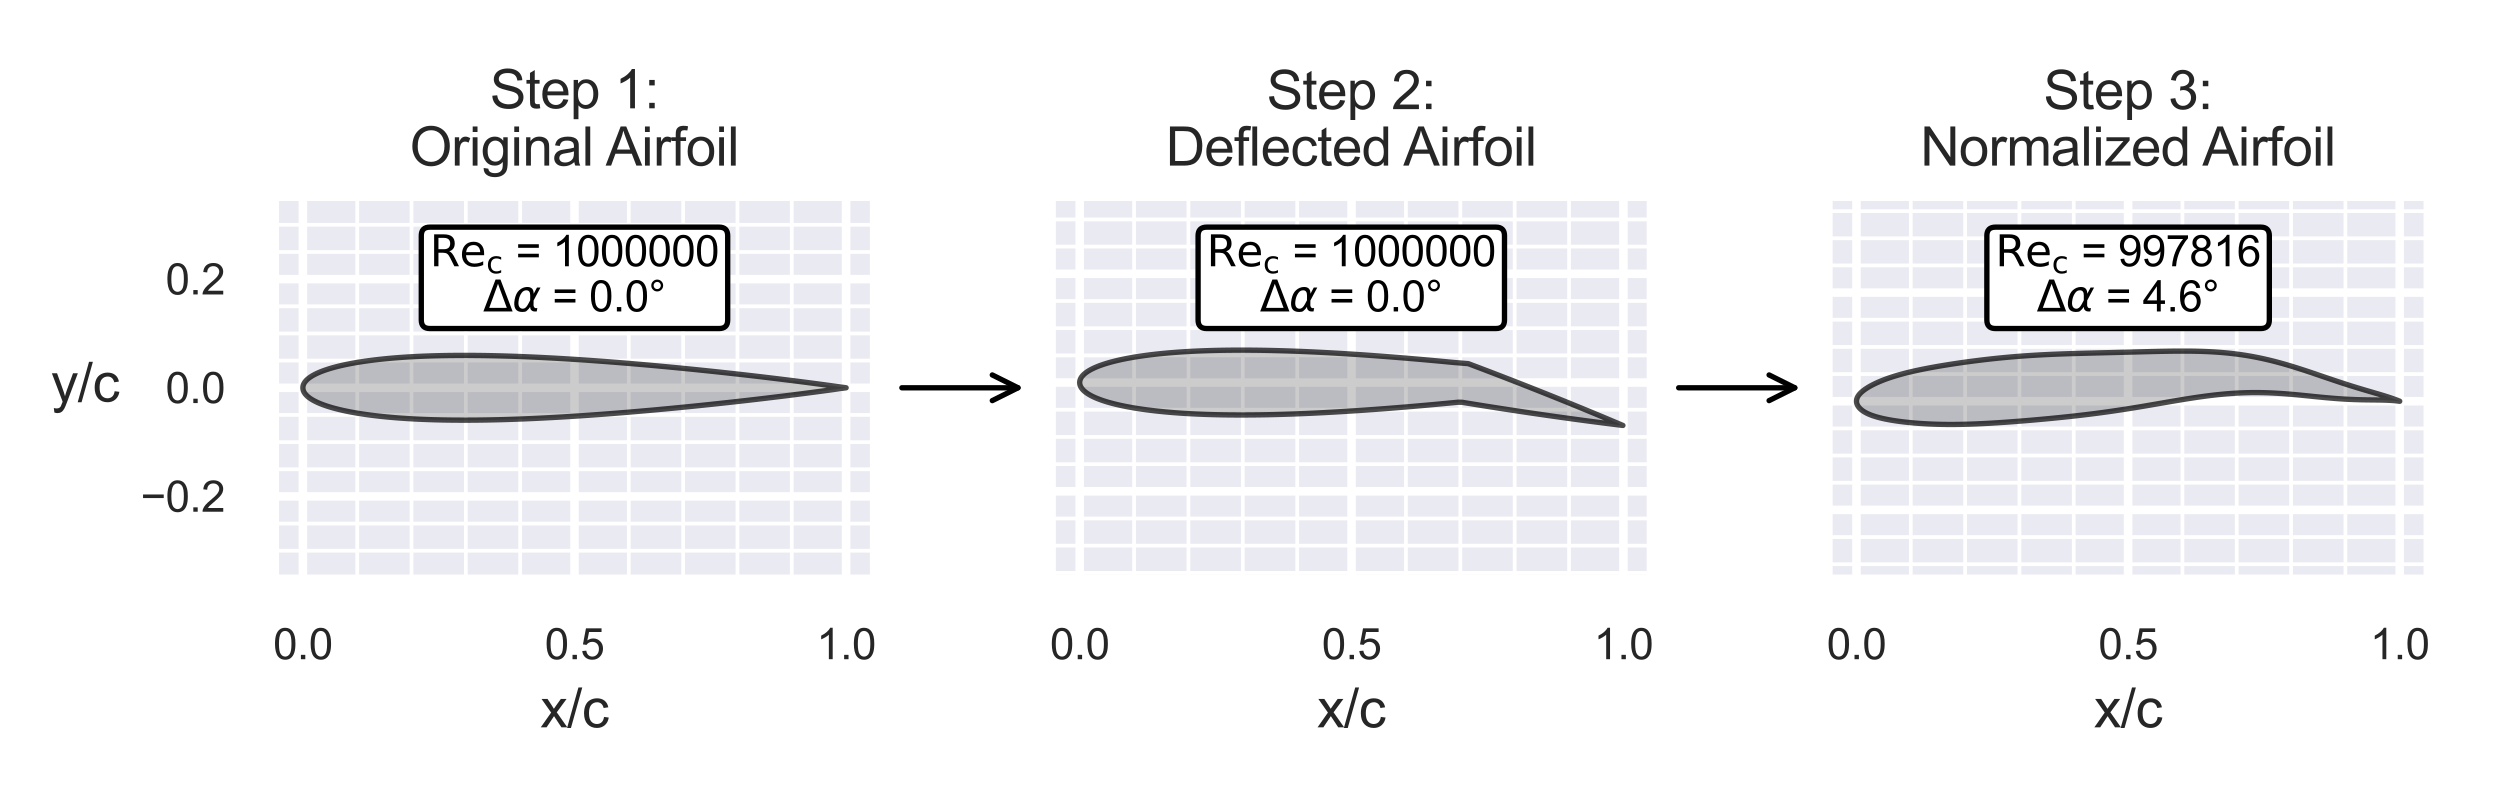 <?xml version="1.0" encoding="utf-8" standalone="no"?>
<!DOCTYPE svg PUBLIC "-//W3C//DTD SVG 1.1//EN"
  "http://www.w3.org/Graphics/SVG/1.1/DTD/svg11.dtd">
<svg xmlns:xlink="http://www.w3.org/1999/xlink" width="468pt" height="151.2pt" viewBox="0 0 468 151.2" xmlns="http://www.w3.org/2000/svg" version="1.1">
 <defs>
  <style type="text/css">*{stroke-linejoin: round; stroke-linecap: butt}</style>
 </defs>
 <g id="figure_1">
  <g id="patch_1">
   <path d="M 0 151.2 
L 468 151.2 
L 468 0 
L 0 0 
z
" style="fill: #ffffff"/>
  </g>
  <g id="axes_1">
   <g id="patch_2">
    <path d="M 51.615 108.18 
L 163.474 108.18 
L 163.474 37.005 
L 51.615 37.005 
z
" style="fill: #eaeaf2"/>
   </g>
   <g id="matplotlib.axis_1">
    <g id="xtick_1">
     <g id="line2d_1">
      <path d="M 56.7 108.18 
L 56.7 37.005 
" clip-path="url(#p118772faea)" style="fill: none; stroke: #ffffff; stroke-width: 1.6; stroke-linecap: round"/>
     </g>
     <g id="text_1">
      <!-- 0.0 -->
      <g style="fill: #262626" transform="translate(51.14 123.406) scale(0.08 -0.08)">
       <defs>
        <path id="ArialMT-30" d="M 266 2259 
Q 266 3072 433 3567 
Q 600 4063 929 4331 
Q 1259 4600 1759 4600 
Q 2128 4600 2406 4451 
Q 2684 4303 2865 4023 
Q 3047 3744 3150 3342 
Q 3253 2941 3253 2259 
Q 3253 1453 3087 958 
Q 2922 463 2592 192 
Q 2263 -78 1759 -78 
Q 1097 -78 719 397 
Q 266 969 266 2259 
z
M 844 2259 
Q 844 1131 1108 757 
Q 1372 384 1759 384 
Q 2147 384 2411 759 
Q 2675 1134 2675 2259 
Q 2675 3391 2411 3762 
Q 2147 4134 1753 4134 
Q 1366 4134 1134 3806 
Q 844 3388 844 2259 
z
" transform="scale(0.016)"/>
        <path id="ArialMT-2e" d="M 581 0 
L 581 641 
L 1222 641 
L 1222 0 
L 581 0 
z
" transform="scale(0.016)"/>
       </defs>
       <use xlink:href="#ArialMT-30"/>
       <use xlink:href="#ArialMT-2e" x="55.615"/>
       <use xlink:href="#ArialMT-30" x="83.398"/>
      </g>
     </g>
    </g>
    <g id="xtick_2">
     <g id="line2d_2">
      <path d="M 107.545 108.18 
L 107.545 37.005 
" clip-path="url(#p118772faea)" style="fill: none; stroke: #ffffff; stroke-width: 1.6; stroke-linecap: round"/>
     </g>
     <g id="text_2">
      <!-- 0.5 -->
      <g style="fill: #262626" transform="translate(101.985 123.406) scale(0.08 -0.08)">
       <defs>
        <path id="ArialMT-35" d="M 266 1200 
L 856 1250 
Q 922 819 1161 601 
Q 1400 384 1738 384 
Q 2144 384 2425 690 
Q 2706 997 2706 1503 
Q 2706 1984 2436 2262 
Q 2166 2541 1728 2541 
Q 1456 2541 1237 2417 
Q 1019 2294 894 2097 
L 366 2166 
L 809 4519 
L 3088 4519 
L 3088 3981 
L 1259 3981 
L 1013 2750 
Q 1425 3038 1878 3038 
Q 2478 3038 2890 2622 
Q 3303 2206 3303 1553 
Q 3303 931 2941 478 
Q 2500 -78 1738 -78 
Q 1113 -78 717 272 
Q 322 622 266 1200 
z
" transform="scale(0.016)"/>
       </defs>
       <use xlink:href="#ArialMT-30"/>
       <use xlink:href="#ArialMT-2e" x="55.615"/>
       <use xlink:href="#ArialMT-35" x="83.398"/>
      </g>
     </g>
    </g>
    <g id="xtick_3">
     <g id="line2d_3">
      <path d="M 158.39 108.18 
L 158.39 37.005 
" clip-path="url(#p118772faea)" style="fill: none; stroke: #ffffff; stroke-width: 1.6; stroke-linecap: round"/>
     </g>
     <g id="text_3">
      <!-- 1.0 -->
      <g style="fill: #262626" transform="translate(152.83 123.406) scale(0.08 -0.08)">
       <defs>
        <path id="ArialMT-31" d="M 2384 0 
L 1822 0 
L 1822 3584 
Q 1619 3391 1289 3197 
Q 959 3003 697 2906 
L 697 3450 
Q 1169 3672 1522 3987 
Q 1875 4303 2022 4600 
L 2384 4600 
L 2384 0 
z
" transform="scale(0.016)"/>
       </defs>
       <use xlink:href="#ArialMT-31"/>
       <use xlink:href="#ArialMT-2e" x="55.615"/>
       <use xlink:href="#ArialMT-30" x="83.398"/>
      </g>
     </g>
    </g>
    <g id="xtick_4">
     <g id="line2d_4">
      <path d="M 66.869 108.18 
L 66.869 37.005 
" clip-path="url(#p118772faea)" style="fill: none; stroke: #ffffff; stroke-width: 0.7; stroke-linecap: round"/>
     </g>
    </g>
    <g id="xtick_5">
     <g id="line2d_5">
      <path d="M 77.038 108.18 
L 77.038 37.005 
" clip-path="url(#p118772faea)" style="fill: none; stroke: #ffffff; stroke-width: 0.7; stroke-linecap: round"/>
     </g>
    </g>
    <g id="xtick_6">
     <g id="line2d_6">
      <path d="M 87.207 108.18 
L 87.207 37.005 
" clip-path="url(#p118772faea)" style="fill: none; stroke: #ffffff; stroke-width: 0.7; stroke-linecap: round"/>
     </g>
    </g>
    <g id="xtick_7">
     <g id="line2d_7">
      <path d="M 97.376 108.18 
L 97.376 37.005 
" clip-path="url(#p118772faea)" style="fill: none; stroke: #ffffff; stroke-width: 0.7; stroke-linecap: round"/>
     </g>
    </g>
    <g id="xtick_8">
     <g id="line2d_8">
      <path d="M 117.714 108.18 
L 117.714 37.005 
" clip-path="url(#p118772faea)" style="fill: none; stroke: #ffffff; stroke-width: 0.7; stroke-linecap: round"/>
     </g>
    </g>
    <g id="xtick_9">
     <g id="line2d_9">
      <path d="M 127.883 108.18 
L 127.883 37.005 
" clip-path="url(#p118772faea)" style="fill: none; stroke: #ffffff; stroke-width: 0.7; stroke-linecap: round"/>
     </g>
    </g>
    <g id="xtick_10">
     <g id="line2d_10">
      <path d="M 138.052 108.18 
L 138.052 37.005 
" clip-path="url(#p118772faea)" style="fill: none; stroke: #ffffff; stroke-width: 0.7; stroke-linecap: round"/>
     </g>
    </g>
    <g id="xtick_11">
     <g id="line2d_11">
      <path d="M 148.221 108.18 
L 148.221 37.005 
" clip-path="url(#p118772faea)" style="fill: none; stroke: #ffffff; stroke-width: 0.7; stroke-linecap: round"/>
     </g>
    </g>
    <g id="text_4">
     <!-- x/c -->
     <g style="fill: #262626" transform="translate(101.156 136.154) scale(0.1 -0.1)">
      <defs>
       <path id="ArialMT-78" d="M 47 0 
L 1259 1725 
L 138 3319 
L 841 3319 
L 1350 2541 
Q 1494 2319 1581 2169 
Q 1719 2375 1834 2534 
L 2394 3319 
L 3066 3319 
L 1919 1756 
L 3153 0 
L 2463 0 
L 1781 1031 
L 1600 1309 
L 728 0 
L 47 0 
z
" transform="scale(0.016)"/>
       <path id="ArialMT-2f" d="M 0 -78 
L 1328 4659 
L 1778 4659 
L 453 -78 
L 0 -78 
z
" transform="scale(0.016)"/>
       <path id="ArialMT-63" d="M 2588 1216 
L 3141 1144 
Q 3050 572 2676 248 
Q 2303 -75 1759 -75 
Q 1078 -75 664 370 
Q 250 816 250 1647 
Q 250 2184 428 2587 
Q 606 2991 970 3192 
Q 1334 3394 1763 3394 
Q 2303 3394 2647 3120 
Q 2991 2847 3088 2344 
L 2541 2259 
Q 2463 2594 2264 2762 
Q 2066 2931 1784 2931 
Q 1359 2931 1093 2626 
Q 828 2322 828 1663 
Q 828 994 1084 691 
Q 1341 388 1753 388 
Q 2084 388 2306 591 
Q 2528 794 2588 1216 
z
" transform="scale(0.016)"/>
      </defs>
      <use xlink:href="#ArialMT-78"/>
      <use xlink:href="#ArialMT-2f" x="50"/>
      <use xlink:href="#ArialMT-63" x="77.783"/>
     </g>
    </g>
   </g>
   <g id="matplotlib.axis_2">
    <g id="ytick_1">
     <g id="line2d_12">
      <path d="M 51.615 92.931 
L 163.474 92.931 
" clip-path="url(#p118772faea)" style="fill: none; stroke: #ffffff; stroke-width: 1.6; stroke-linecap: round"/>
     </g>
     <g id="text_5">
      <!-- −0.2 -->
      <g style="fill: #262626" transform="translate(26.323 95.794) scale(0.08 -0.08)">
       <defs>
        <path id="ArialMT-2212" d="M 3381 1997 
L 356 1997 
L 356 2522 
L 3381 2522 
L 3381 1997 
z
" transform="scale(0.016)"/>
        <path id="ArialMT-32" d="M 3222 541 
L 3222 0 
L 194 0 
Q 188 203 259 391 
Q 375 700 629 1000 
Q 884 1300 1366 1694 
Q 2113 2306 2375 2664 
Q 2638 3022 2638 3341 
Q 2638 3675 2398 3904 
Q 2159 4134 1775 4134 
Q 1369 4134 1125 3890 
Q 881 3647 878 3216 
L 300 3275 
Q 359 3922 746 4261 
Q 1134 4600 1788 4600 
Q 2447 4600 2831 4234 
Q 3216 3869 3216 3328 
Q 3216 3053 3103 2787 
Q 2991 2522 2730 2228 
Q 2469 1934 1863 1422 
Q 1356 997 1212 845 
Q 1069 694 975 541 
L 3222 541 
z
" transform="scale(0.016)"/>
       </defs>
       <use xlink:href="#ArialMT-2212"/>
       <use xlink:href="#ArialMT-30" x="58.398"/>
       <use xlink:href="#ArialMT-2e" x="114.014"/>
       <use xlink:href="#ArialMT-32" x="141.797"/>
      </g>
     </g>
    </g>
    <g id="ytick_2">
     <g id="line2d_13">
      <path d="M 51.615 72.593 
L 163.474 72.593 
" clip-path="url(#p118772faea)" style="fill: none; stroke: #ffffff; stroke-width: 1.6; stroke-linecap: round"/>
     </g>
     <g id="text_6">
      <!-- 0.0 -->
      <g style="fill: #262626" transform="translate(30.995 75.456) scale(0.08 -0.08)">
       <use xlink:href="#ArialMT-30"/>
       <use xlink:href="#ArialMT-2e" x="55.615"/>
       <use xlink:href="#ArialMT-30" x="83.398"/>
      </g>
     </g>
    </g>
    <g id="ytick_3">
     <g id="line2d_14">
      <path d="M 51.615 52.254 
L 163.474 52.254 
" clip-path="url(#p118772faea)" style="fill: none; stroke: #ffffff; stroke-width: 1.6; stroke-linecap: round"/>
     </g>
     <g id="text_7">
      <!-- 0.2 -->
      <g style="fill: #262626" transform="translate(30.995 55.118) scale(0.08 -0.08)">
       <use xlink:href="#ArialMT-30"/>
       <use xlink:href="#ArialMT-2e" x="55.615"/>
       <use xlink:href="#ArialMT-32" x="83.398"/>
      </g>
     </g>
    </g>
    <g id="ytick_4">
     <g id="line2d_15">
      <path d="M 51.615 103.1 
L 163.474 103.1 
" clip-path="url(#p118772faea)" style="fill: none; stroke: #ffffff; stroke-width: 0.7; stroke-linecap: round"/>
     </g>
    </g>
    <g id="ytick_5">
     <g id="line2d_16">
      <path d="M 51.615 98.015 
L 163.474 98.015 
" clip-path="url(#p118772faea)" style="fill: none; stroke: #ffffff; stroke-width: 0.7; stroke-linecap: round"/>
     </g>
    </g>
    <g id="ytick_6">
     <g id="line2d_17">
      <path d="M 51.615 87.846 
L 163.474 87.846 
" clip-path="url(#p118772faea)" style="fill: none; stroke: #ffffff; stroke-width: 0.7; stroke-linecap: round"/>
     </g>
    </g>
    <g id="ytick_7">
     <g id="line2d_18">
      <path d="M 51.615 82.762 
L 163.474 82.762 
" clip-path="url(#p118772faea)" style="fill: none; stroke: #ffffff; stroke-width: 0.7; stroke-linecap: round"/>
     </g>
    </g>
    <g id="ytick_8">
     <g id="line2d_19">
      <path d="M 51.615 77.677 
L 163.474 77.677 
" clip-path="url(#p118772faea)" style="fill: none; stroke: #ffffff; stroke-width: 0.7; stroke-linecap: round"/>
     </g>
    </g>
    <g id="ytick_9">
     <g id="line2d_20">
      <path d="M 51.615 67.508 
L 163.474 67.508 
" clip-path="url(#p118772faea)" style="fill: none; stroke: #ffffff; stroke-width: 0.7; stroke-linecap: round"/>
     </g>
    </g>
    <g id="ytick_10">
     <g id="line2d_21">
      <path d="M 51.615 62.423 
L 163.474 62.423 
" clip-path="url(#p118772faea)" style="fill: none; stroke: #ffffff; stroke-width: 0.7; stroke-linecap: round"/>
     </g>
    </g>
    <g id="ytick_11">
     <g id="line2d_22">
      <path d="M 51.615 57.339 
L 163.474 57.339 
" clip-path="url(#p118772faea)" style="fill: none; stroke: #ffffff; stroke-width: 0.7; stroke-linecap: round"/>
     </g>
    </g>
    <g id="ytick_12">
     <g id="line2d_23">
      <path d="M 51.615 47.17 
L 163.474 47.17 
" clip-path="url(#p118772faea)" style="fill: none; stroke: #ffffff; stroke-width: 0.7; stroke-linecap: round"/>
     </g>
    </g>
    <g id="ytick_13">
     <g id="line2d_24">
      <path d="M 51.615 42.085 
L 163.474 42.085 
" clip-path="url(#p118772faea)" style="fill: none; stroke: #ffffff; stroke-width: 0.7; stroke-linecap: round"/>
     </g>
    </g>
    <g id="text_8">
     <!-- y/c -->
     <g style="fill: #262626" transform="translate(9.544 75.18) scale(0.1 -0.1)">
      <defs>
       <path id="ArialMT-79" d="M 397 -1278 
L 334 -750 
Q 519 -800 656 -800 
Q 844 -800 956 -737 
Q 1069 -675 1141 -563 
Q 1194 -478 1313 -144 
Q 1328 -97 1363 -6 
L 103 3319 
L 709 3319 
L 1400 1397 
Q 1534 1031 1641 628 
Q 1738 1016 1872 1384 
L 2581 3319 
L 3144 3319 
L 1881 -56 
Q 1678 -603 1566 -809 
Q 1416 -1088 1222 -1217 
Q 1028 -1347 759 -1347 
Q 597 -1347 397 -1278 
z
" transform="scale(0.016)"/>
      </defs>
      <use xlink:href="#ArialMT-79"/>
      <use xlink:href="#ArialMT-2f" x="50"/>
      <use xlink:href="#ArialMT-63" x="77.783"/>
     </g>
    </g>
   </g>
   <g id="patch_3">
    <path d="M 158.39 72.593 
L 158.384 72.592 
L 158.365 72.589 
L 158.333 72.584 
L 158.289 72.578 
L 158.232 72.57 
L 158.162 72.56 
L 158.08 72.549 
L 157.985 72.535 
L 157.878 72.52 
L 157.758 72.503 
L 157.625 72.485 
L 157.48 72.464 
L 157.323 72.442 
L 157.153 72.419 
L 156.971 72.393 
L 156.777 72.366 
L 156.57 72.338 
L 156.351 72.307 
L 156.12 72.275 
L 155.876 72.242 
L 155.621 72.207 
L 155.354 72.17 
L 155.075 72.132 
L 154.784 72.093 
L 154.481 72.052 
L 154.167 72.009 
L 153.84 71.966 
L 153.503 71.92 
L 153.154 71.874 
L 152.793 71.826 
L 152.422 71.777 
L 152.039 71.726 
L 151.645 71.675 
L 151.24 71.622 
L 150.824 71.568 
L 150.397 71.513 
L 149.96 71.457 
L 149.512 71.399 
L 149.053 71.341 
L 148.585 71.281 
L 148.106 71.221 
L 147.617 71.16 
L 147.118 71.098 
L 146.609 71.035 
L 146.09 70.971 
L 145.562 70.906 
L 145.024 70.841 
L 144.477 70.775 
L 143.921 70.708 
L 143.356 70.64 
L 142.781 70.572 
L 142.198 70.503 
L 141.607 70.434 
L 141.006 70.364 
L 140.398 70.294 
L 139.781 70.223 
L 139.156 70.152 
L 138.524 70.081 
L 137.884 70.009 
L 137.236 69.937 
L 136.58 69.864 
L 135.918 69.791 
L 135.248 69.719 
L 134.572 69.646 
L 133.888 69.572 
L 133.199 69.499 
L 132.502 69.426 
L 131.8 69.353 
L 131.092 69.28 
L 130.377 69.206 
L 129.657 69.133 
L 128.932 69.06 
L 128.201 68.988 
L 127.465 68.915 
L 126.724 68.843 
L 125.978 68.771 
L 125.228 68.7 
L 124.473 68.628 
L 123.714 68.558 
L 122.951 68.487 
L 122.184 68.418 
L 121.414 68.348 
L 120.64 68.28 
L 119.863 68.212 
L 119.082 68.145 
L 118.299 68.078 
L 117.513 68.012 
L 116.725 67.947 
L 115.934 67.883 
L 115.142 67.82 
L 114.347 67.758 
L 113.551 67.696 
L 112.753 67.636 
L 111.954 67.577 
L 111.154 67.519 
L 110.353 67.462 
L 109.551 67.406 
L 108.749 67.352 
L 107.946 67.299 
L 107.143 67.247 
L 106.341 67.197 
L 105.539 67.148 
L 104.737 67.101 
L 103.936 67.055 
L 103.135 67.011 
L 102.336 66.969 
L 101.539 66.928 
L 100.742 66.889 
L 99.948 66.851 
L 99.155 66.816 
L 98.364 66.782 
L 97.576 66.75 
L 96.79 66.721 
L 96.007 66.693 
L 95.227 66.667 
L 94.45 66.643 
L 93.676 66.622 
L 92.905 66.602 
L 92.138 66.585 
L 91.375 66.57 
L 90.616 66.557 
L 89.862 66.546 
L 89.111 66.538 
L 88.366 66.532 
L 87.625 66.529 
L 86.889 66.528 
L 86.158 66.529 
L 85.432 66.533 
L 84.712 66.539 
L 83.998 66.547 
L 83.289 66.559 
L 82.587 66.572 
L 81.891 66.589 
L 81.201 66.607 
L 80.518 66.629 
L 79.841 66.653 
L 79.172 66.679 
L 78.509 66.708 
L 77.854 66.74 
L 77.206 66.774 
L 76.566 66.811 
L 75.933 66.851 
L 75.308 66.893 
L 74.692 66.937 
L 74.083 66.984 
L 73.483 67.034 
L 72.891 67.086 
L 72.308 67.141 
L 71.734 67.198 
L 71.169 67.258 
L 70.612 67.321 
L 70.065 67.385 
L 69.528 67.453 
L 68.999 67.522 
L 68.481 67.594 
L 67.972 67.669 
L 67.473 67.745 
L 66.984 67.824 
L 66.505 67.905 
L 66.036 67.989 
L 65.578 68.075 
L 65.13 68.163 
L 64.692 68.252 
L 64.266 68.345 
L 63.85 68.439 
L 63.445 68.535 
L 63.051 68.633 
L 62.668 68.733 
L 62.296 68.835 
L 61.936 68.939 
L 61.587 69.045 
L 61.249 69.152 
L 60.923 69.261 
L 60.608 69.372 
L 60.306 69.485 
L 60.015 69.599 
L 59.735 69.714 
L 59.468 69.832 
L 59.213 69.951 
L 58.97 70.071 
L 58.739 70.193 
L 58.52 70.316 
L 58.313 70.44 
L 58.118 70.566 
L 57.936 70.693 
L 57.767 70.821 
L 57.609 70.951 
L 57.464 71.082 
L 57.332 71.213 
L 57.212 71.347 
L 57.104 71.481 
L 57.01 71.616 
L 56.927 71.753 
L 56.858 71.89 
L 56.801 72.028 
L 56.757 72.168 
L 56.725 72.308 
L 56.706 72.45 
L 56.7 72.593 
L 56.706 72.735 
L 56.725 72.877 
L 56.757 73.017 
L 56.801 73.157 
L 56.858 73.295 
L 56.927 73.432 
L 57.01 73.569 
L 57.104 73.704 
L 57.212 73.838 
L 57.332 73.972 
L 57.464 74.103 
L 57.609 74.234 
L 57.767 74.364 
L 57.936 74.492 
L 58.118 74.619 
L 58.313 74.745 
L 58.52 74.869 
L 58.739 74.992 
L 58.97 75.114 
L 59.213 75.234 
L 59.468 75.353 
L 59.735 75.471 
L 60.015 75.586 
L 60.306 75.7 
L 60.608 75.813 
L 60.923 75.924 
L 61.249 76.033 
L 61.587 76.14 
L 61.936 76.246 
L 62.296 76.35 
L 62.668 76.452 
L 63.051 76.552 
L 63.445 76.65 
L 63.85 76.746 
L 64.266 76.84 
L 64.692 76.933 
L 65.13 77.022 
L 65.578 77.11 
L 66.036 77.196 
L 66.505 77.28 
L 66.984 77.361 
L 67.473 77.44 
L 67.972 77.516 
L 68.481 77.591 
L 68.999 77.663 
L 69.528 77.732 
L 70.065 77.8 
L 70.612 77.864 
L 71.169 77.927 
L 71.734 77.987 
L 72.308 78.044 
L 72.891 78.099 
L 73.483 78.151 
L 74.083 78.201 
L 74.692 78.248 
L 75.308 78.292 
L 75.933 78.334 
L 76.566 78.374 
L 77.206 78.411 
L 77.854 78.445 
L 78.509 78.477 
L 79.172 78.506 
L 79.841 78.532 
L 80.518 78.556 
L 81.201 78.578 
L 81.891 78.596 
L 82.587 78.613 
L 83.289 78.626 
L 83.998 78.638 
L 84.712 78.646 
L 85.432 78.652 
L 86.158 78.656 
L 86.889 78.657 
L 87.625 78.656 
L 88.366 78.653 
L 89.111 78.647 
L 89.862 78.639 
L 90.616 78.628 
L 91.375 78.615 
L 92.138 78.6 
L 92.905 78.583 
L 93.676 78.563 
L 94.45 78.542 
L 95.227 78.518 
L 96.007 78.492 
L 96.79 78.464 
L 97.576 78.435 
L 98.364 78.403 
L 99.155 78.369 
L 99.948 78.334 
L 100.742 78.296 
L 101.539 78.257 
L 102.336 78.216 
L 103.135 78.174 
L 103.936 78.13 
L 104.737 78.084 
L 105.539 78.037 
L 106.341 77.988 
L 107.143 77.938 
L 107.946 77.886 
L 108.749 77.833 
L 109.551 77.779 
L 110.353 77.723 
L 111.154 77.666 
L 111.954 77.608 
L 112.753 77.549 
L 113.551 77.489 
L 114.347 77.427 
L 115.142 77.365 
L 115.934 77.302 
L 116.725 77.238 
L 117.513 77.173 
L 118.299 77.107 
L 119.082 77.04 
L 119.863 76.973 
L 120.64 76.905 
L 121.414 76.837 
L 122.184 76.767 
L 122.951 76.698 
L 123.714 76.627 
L 124.473 76.557 
L 125.228 76.485 
L 125.978 76.414 
L 126.724 76.342 
L 127.465 76.27 
L 128.201 76.197 
L 128.932 76.125 
L 129.657 76.052 
L 130.377 75.979 
L 131.092 75.905 
L 131.8 75.832 
L 132.502 75.759 
L 133.199 75.686 
L 133.888 75.613 
L 134.572 75.539 
L 135.248 75.466 
L 135.918 75.394 
L 136.58 75.321 
L 137.236 75.248 
L 137.884 75.176 
L 138.524 75.104 
L 139.156 75.033 
L 139.781 74.962 
L 140.398 74.891 
L 141.006 74.821 
L 141.607 74.751 
L 142.198 74.682 
L 142.781 74.613 
L 143.356 74.545 
L 143.921 74.477 
L 144.477 74.41 
L 145.024 74.344 
L 145.562 74.279 
L 146.09 74.214 
L 146.609 74.15 
L 147.118 74.087 
L 147.617 74.025 
L 148.106 73.964 
L 148.585 73.904 
L 149.053 73.844 
L 149.512 73.786 
L 149.96 73.728 
L 150.397 73.672 
L 150.824 73.617 
L 151.24 73.563 
L 151.645 73.51 
L 152.039 73.459 
L 152.422 73.408 
L 152.793 73.359 
L 153.154 73.311 
L 153.503 73.265 
L 153.84 73.219 
L 154.167 73.176 
L 154.481 73.133 
L 154.784 73.092 
L 155.075 73.053 
L 155.354 73.015 
L 155.621 72.978 
L 155.876 72.943 
L 156.12 72.91 
L 156.351 72.878 
L 156.57 72.847 
L 156.777 72.819 
L 156.971 72.792 
L 157.153 72.766 
L 157.323 72.743 
L 157.48 72.721 
L 157.625 72.7 
L 157.758 72.682 
L 157.878 72.665 
L 157.985 72.65 
L 158.08 72.636 
L 158.162 72.625 
L 158.232 72.615 
L 158.289 72.607 
L 158.333 72.601 
L 158.365 72.596 
L 158.384 72.593 
z
" clip-path="url(#p118772faea)" style="fill-opacity: 0.2; stroke: #000000; stroke-opacity: 0.7; stroke-linejoin: miter"/>
   </g>
   <g id="patch_4">
    <path d="M 51.615 108.18 
L 51.615 37.005 
" style="fill: none; stroke: #ffffff; stroke-width: 1.25; stroke-linejoin: miter; stroke-linecap: square"/>
   </g>
   <g id="patch_5">
    <path d="M 163.474 108.18 
L 163.474 37.005 
" style="fill: none; stroke: #ffffff; stroke-width: 1.25; stroke-linejoin: miter; stroke-linecap: square"/>
   </g>
   <g id="patch_6">
    <path d="M 51.615 108.18 
L 163.474 108.18 
" style="fill: none; stroke: #ffffff; stroke-width: 1.25; stroke-linejoin: miter; stroke-linecap: square"/>
   </g>
   <g id="patch_7">
    <path d="M 51.615 37.005 
L 163.474 37.005 
" style="fill: none; stroke: #ffffff; stroke-width: 1.25; stroke-linejoin: miter; stroke-linecap: square"/>
   </g>
   <g id="text_9">
    <g id="patch_8">
     <path d="M 80.465 61.5 
L 134.625 61.5 
Q 136.225 61.5 136.225 59.9 
L 136.225 44.123 
Q 136.225 42.523 134.625 42.523 
L 80.465 42.523 
Q 78.865 42.523 78.865 44.123 
L 78.865 59.9 
Q 78.865 61.5 80.465 61.5 
z
" style="fill: #ffffff; stroke: #000000; stroke-linejoin: miter"/>
    </g>
    <!-- $\mathrm{Re}_\mathrm{c}$ = 1000000 -->
    <g transform="translate(80.465 49.849) scale(0.08 -0.08)">
     <defs>
      <path id="DejaVuSans-52" d="M 2841 2188 
Q 3044 2119 3236 1894 
Q 3428 1669 3622 1275 
L 4263 0 
L 3584 0 
L 2988 1197 
Q 2756 1666 2539 1819 
Q 2322 1972 1947 1972 
L 1259 1972 
L 1259 0 
L 628 0 
L 628 4666 
L 2053 4666 
Q 2853 4666 3247 4331 
Q 3641 3997 3641 3322 
Q 3641 2881 3436 2590 
Q 3231 2300 2841 2188 
z
M 1259 4147 
L 1259 2491 
L 2053 2491 
Q 2509 2491 2742 2702 
Q 2975 2913 2975 3322 
Q 2975 3731 2742 3939 
Q 2509 4147 2053 4147 
L 1259 4147 
z
" transform="scale(0.016)"/>
      <path id="DejaVuSans-65" d="M 3597 1894 
L 3597 1613 
L 953 1613 
Q 991 1019 1311 708 
Q 1631 397 2203 397 
Q 2534 397 2845 478 
Q 3156 559 3463 722 
L 3463 178 
Q 3153 47 2828 -22 
Q 2503 -91 2169 -91 
Q 1331 -91 842 396 
Q 353 884 353 1716 
Q 353 2575 817 3079 
Q 1281 3584 2069 3584 
Q 2775 3584 3186 3129 
Q 3597 2675 3597 1894 
z
M 3022 2063 
Q 3016 2534 2758 2815 
Q 2500 3097 2075 3097 
Q 1594 3097 1305 2825 
Q 1016 2553 972 2059 
L 3022 2063 
z
" transform="scale(0.016)"/>
      <path id="DejaVuSans-63" d="M 3122 3366 
L 3122 2828 
Q 2878 2963 2633 3030 
Q 2388 3097 2138 3097 
Q 1578 3097 1268 2742 
Q 959 2388 959 1747 
Q 959 1106 1268 751 
Q 1578 397 2138 397 
Q 2388 397 2633 464 
Q 2878 531 3122 666 
L 3122 134 
Q 2881 22 2623 -34 
Q 2366 -91 2075 -91 
Q 1284 -91 818 406 
Q 353 903 353 1747 
Q 353 2603 823 3093 
Q 1294 3584 2113 3584 
Q 2378 3584 2631 3529 
Q 2884 3475 3122 3366 
z
" transform="scale(0.016)"/>
      <path id="ArialMT-20" transform="scale(0.016)"/>
      <path id="ArialMT-3d" d="M 3381 2694 
L 356 2694 
L 356 3219 
L 3381 3219 
L 3381 2694 
z
M 3381 1303 
L 356 1303 
L 356 1828 
L 3381 1828 
L 3381 1303 
z
" transform="scale(0.016)"/>
     </defs>
     <use xlink:href="#DejaVuSans-52" transform="translate(0 0.094)"/>
     <use xlink:href="#DejaVuSans-65" transform="translate(69.482 0.094)"/>
     <use xlink:href="#DejaVuSans-63" transform="translate(131.963 -16.312) scale(0.7)"/>
     <use xlink:href="#ArialMT-20" transform="translate(173.184 0.094)"/>
     <use xlink:href="#ArialMT-3d" transform="translate(200.967 0.094)"/>
     <use xlink:href="#ArialMT-20" transform="translate(259.365 0.094)"/>
     <use xlink:href="#ArialMT-31" transform="translate(287.148 0.094)"/>
     <use xlink:href="#ArialMT-30" transform="translate(342.764 0.094)"/>
     <use xlink:href="#ArialMT-30" transform="translate(398.379 0.094)"/>
     <use xlink:href="#ArialMT-30" transform="translate(453.994 0.094)"/>
     <use xlink:href="#ArialMT-30" transform="translate(509.609 0.094)"/>
     <use xlink:href="#ArialMT-30" transform="translate(565.225 0.094)"/>
     <use xlink:href="#ArialMT-30" transform="translate(620.84 0.094)"/>
    </g>
    <!-- $\Delta\alpha$ = 0.0° -->
    <g transform="translate(90.425 58.31) scale(0.08 -0.08)">
     <defs>
      <path id="DejaVuSans-394" d="M 2188 4044 
L 906 525 
L 3472 525 
L 2188 4044 
z
M 50 0 
L 1831 4666 
L 2547 4666 
L 4325 0 
L 50 0 
z
" transform="scale(0.016)"/>
      <path id="DejaVuSans-Oblique-3b1" d="M 2619 1628 
L 2622 2350 
Q 2625 3088 2069 3091 
Q 1653 3094 1394 2747 
Q 1069 2319 959 1747 
Q 825 1059 994 731 
Q 1169 397 1547 397 
Q 1966 397 2319 1063 
L 2619 1628 
z
M 2166 3578 
Q 3141 3594 3128 2584 
Q 3128 2584 3616 3500 
L 4128 3500 
L 3119 1603 
L 3109 919 
Q 3109 766 3194 638 
Q 3291 488 3391 488 
L 3669 488 
L 3575 0 
L 3228 0 
Q 2934 0 2722 263 
Q 2622 394 2619 669 
Q 2416 334 2066 50 
Q 1900 -81 1453 -78 
Q 722 -72 456 397 
Q 184 884 353 1747 
Q 534 2675 1009 3097 
Q 1544 3569 2166 3578 
z
" transform="scale(0.016)"/>
      <path id="ArialMT-b0" d="M 400 3794 
Q 400 4153 654 4406 
Q 909 4659 1266 4659 
Q 1628 4659 1881 4406 
Q 2134 4153 2134 3794 
Q 2134 3434 1879 3179 
Q 1625 2925 1266 2925 
Q 909 2925 654 3178 
Q 400 3431 400 3794 
z
M 741 3794 
Q 741 3575 895 3420 
Q 1050 3266 1269 3266 
Q 1484 3266 1639 3420 
Q 1794 3575 1794 3794 
Q 1794 4013 1639 4167 
Q 1484 4322 1269 4322 
Q 1050 4322 895 4167 
Q 741 4013 741 3794 
z
" transform="scale(0.016)"/>
     </defs>
     <use xlink:href="#DejaVuSans-394" transform="translate(0 0.094)"/>
     <use xlink:href="#DejaVuSans-Oblique-3b1" transform="translate(68.408 0.094)"/>
     <use xlink:href="#ArialMT-20" transform="translate(134.326 0.094)"/>
     <use xlink:href="#ArialMT-3d" transform="translate(162.109 0.094)"/>
     <use xlink:href="#ArialMT-20" transform="translate(220.508 0.094)"/>
     <use xlink:href="#ArialMT-30" transform="translate(248.291 0.094)"/>
     <use xlink:href="#ArialMT-2e" transform="translate(303.906 0.094)"/>
     <use xlink:href="#ArialMT-30" transform="translate(331.689 0.094)"/>
     <use xlink:href="#ArialMT-b0" transform="translate(387.305 0.094)"/>
    </g>
   </g>
   <g id="text_10">
    <!-- Step 1: -->
    <g style="fill: #262626" transform="translate(91.701 20.274) scale(0.1 -0.1)">
     <defs>
      <path id="ArialMT-53" d="M 288 1472 
L 859 1522 
Q 900 1178 1048 958 
Q 1197 738 1509 602 
Q 1822 466 2213 466 
Q 2559 466 2825 569 
Q 3091 672 3220 851 
Q 3350 1031 3350 1244 
Q 3350 1459 3225 1620 
Q 3100 1781 2813 1891 
Q 2628 1963 1997 2114 
Q 1366 2266 1113 2400 
Q 784 2572 623 2826 
Q 463 3081 463 3397 
Q 463 3744 659 4045 
Q 856 4347 1234 4503 
Q 1613 4659 2075 4659 
Q 2584 4659 2973 4495 
Q 3363 4331 3572 4012 
Q 3781 3694 3797 3291 
L 3216 3247 
Q 3169 3681 2898 3903 
Q 2628 4125 2100 4125 
Q 1550 4125 1298 3923 
Q 1047 3722 1047 3438 
Q 1047 3191 1225 3031 
Q 1400 2872 2139 2705 
Q 2878 2538 3153 2413 
Q 3553 2228 3743 1945 
Q 3934 1663 3934 1294 
Q 3934 928 3725 604 
Q 3516 281 3123 101 
Q 2731 -78 2241 -78 
Q 1619 -78 1198 103 
Q 778 284 539 648 
Q 300 1013 288 1472 
z
" transform="scale(0.016)"/>
      <path id="ArialMT-74" d="M 1650 503 
L 1731 6 
Q 1494 -44 1306 -44 
Q 1000 -44 831 53 
Q 663 150 594 308 
Q 525 466 525 972 
L 525 2881 
L 113 2881 
L 113 3319 
L 525 3319 
L 525 4141 
L 1084 4478 
L 1084 3319 
L 1650 3319 
L 1650 2881 
L 1084 2881 
L 1084 941 
Q 1084 700 1114 631 
Q 1144 563 1211 522 
Q 1278 481 1403 481 
Q 1497 481 1650 503 
z
" transform="scale(0.016)"/>
      <path id="ArialMT-65" d="M 2694 1069 
L 3275 997 
Q 3138 488 2766 206 
Q 2394 -75 1816 -75 
Q 1088 -75 661 373 
Q 234 822 234 1631 
Q 234 2469 665 2931 
Q 1097 3394 1784 3394 
Q 2450 3394 2872 2941 
Q 3294 2488 3294 1666 
Q 3294 1616 3291 1516 
L 816 1516 
Q 847 969 1125 678 
Q 1403 388 1819 388 
Q 2128 388 2347 550 
Q 2566 713 2694 1069 
z
M 847 1978 
L 2700 1978 
Q 2663 2397 2488 2606 
Q 2219 2931 1791 2931 
Q 1403 2931 1139 2672 
Q 875 2413 847 1978 
z
" transform="scale(0.016)"/>
      <path id="ArialMT-70" d="M 422 -1272 
L 422 3319 
L 934 3319 
L 934 2888 
Q 1116 3141 1344 3267 
Q 1572 3394 1897 3394 
Q 2322 3394 2647 3175 
Q 2972 2956 3137 2557 
Q 3303 2159 3303 1684 
Q 3303 1175 3120 767 
Q 2938 359 2589 142 
Q 2241 -75 1856 -75 
Q 1575 -75 1351 44 
Q 1128 163 984 344 
L 984 -1272 
L 422 -1272 
z
M 931 1641 
Q 931 1000 1190 694 
Q 1450 388 1819 388 
Q 2194 388 2461 705 
Q 2728 1022 2728 1688 
Q 2728 2322 2467 2637 
Q 2206 2953 1844 2953 
Q 1484 2953 1207 2617 
Q 931 2281 931 1641 
z
" transform="scale(0.016)"/>
      <path id="ArialMT-3a" d="M 578 2678 
L 578 3319 
L 1219 3319 
L 1219 2678 
L 578 2678 
z
M 578 0 
L 578 641 
L 1219 641 
L 1219 0 
L 578 0 
z
" transform="scale(0.016)"/>
     </defs>
     <use xlink:href="#ArialMT-53"/>
     <use xlink:href="#ArialMT-74" x="66.699"/>
     <use xlink:href="#ArialMT-65" x="94.482"/>
     <use xlink:href="#ArialMT-70" x="150.098"/>
     <use xlink:href="#ArialMT-20" x="205.713"/>
     <use xlink:href="#ArialMT-31" x="233.496"/>
     <use xlink:href="#ArialMT-3a" x="289.111"/>
    </g>
    <!-- Original Airfoil -->
    <g style="fill: #262626" transform="translate(76.7 31.005) scale(0.1 -0.1)">
     <defs>
      <path id="ArialMT-4f" d="M 309 2231 
Q 309 3372 921 4017 
Q 1534 4663 2503 4663 
Q 3138 4663 3647 4359 
Q 4156 4056 4423 3514 
Q 4691 2972 4691 2284 
Q 4691 1588 4409 1038 
Q 4128 488 3612 205 
Q 3097 -78 2500 -78 
Q 1853 -78 1343 234 
Q 834 547 571 1087 
Q 309 1628 309 2231 
z
M 934 2222 
Q 934 1394 1379 917 
Q 1825 441 2497 441 
Q 3181 441 3623 922 
Q 4066 1403 4066 2288 
Q 4066 2847 3877 3264 
Q 3688 3681 3323 3911 
Q 2959 4141 2506 4141 
Q 1863 4141 1398 3698 
Q 934 3256 934 2222 
z
" transform="scale(0.016)"/>
      <path id="ArialMT-72" d="M 416 0 
L 416 3319 
L 922 3319 
L 922 2816 
Q 1116 3169 1280 3281 
Q 1444 3394 1641 3394 
Q 1925 3394 2219 3213 
L 2025 2691 
Q 1819 2813 1613 2813 
Q 1428 2813 1281 2702 
Q 1134 2591 1072 2394 
Q 978 2094 978 1738 
L 978 0 
L 416 0 
z
" transform="scale(0.016)"/>
      <path id="ArialMT-69" d="M 425 3934 
L 425 4581 
L 988 4581 
L 988 3934 
L 425 3934 
z
M 425 0 
L 425 3319 
L 988 3319 
L 988 0 
L 425 0 
z
" transform="scale(0.016)"/>
      <path id="ArialMT-67" d="M 319 -275 
L 866 -356 
Q 900 -609 1056 -725 
Q 1266 -881 1628 -881 
Q 2019 -881 2231 -725 
Q 2444 -569 2519 -288 
Q 2563 -116 2559 434 
Q 2191 0 1641 0 
Q 956 0 581 494 
Q 206 988 206 1678 
Q 206 2153 378 2554 
Q 550 2956 876 3175 
Q 1203 3394 1644 3394 
Q 2231 3394 2613 2919 
L 2613 3319 
L 3131 3319 
L 3131 450 
Q 3131 -325 2973 -648 
Q 2816 -972 2473 -1159 
Q 2131 -1347 1631 -1347 
Q 1038 -1347 672 -1080 
Q 306 -813 319 -275 
z
M 784 1719 
Q 784 1066 1043 766 
Q 1303 466 1694 466 
Q 2081 466 2343 764 
Q 2606 1063 2606 1700 
Q 2606 2309 2336 2618 
Q 2066 2928 1684 2928 
Q 1309 2928 1046 2623 
Q 784 2319 784 1719 
z
" transform="scale(0.016)"/>
      <path id="ArialMT-6e" d="M 422 0 
L 422 3319 
L 928 3319 
L 928 2847 
Q 1294 3394 1984 3394 
Q 2284 3394 2536 3286 
Q 2788 3178 2913 3003 
Q 3038 2828 3088 2588 
Q 3119 2431 3119 2041 
L 3119 0 
L 2556 0 
L 2556 2019 
Q 2556 2363 2490 2533 
Q 2425 2703 2258 2804 
Q 2091 2906 1866 2906 
Q 1506 2906 1245 2678 
Q 984 2450 984 1813 
L 984 0 
L 422 0 
z
" transform="scale(0.016)"/>
      <path id="ArialMT-61" d="M 2588 409 
Q 2275 144 1986 34 
Q 1697 -75 1366 -75 
Q 819 -75 525 192 
Q 231 459 231 875 
Q 231 1119 342 1320 
Q 453 1522 633 1644 
Q 813 1766 1038 1828 
Q 1203 1872 1538 1913 
Q 2219 1994 2541 2106 
Q 2544 2222 2544 2253 
Q 2544 2597 2384 2738 
Q 2169 2928 1744 2928 
Q 1347 2928 1158 2789 
Q 969 2650 878 2297 
L 328 2372 
Q 403 2725 575 2942 
Q 747 3159 1072 3276 
Q 1397 3394 1825 3394 
Q 2250 3394 2515 3294 
Q 2781 3194 2906 3042 
Q 3031 2891 3081 2659 
Q 3109 2516 3109 2141 
L 3109 1391 
Q 3109 606 3145 398 
Q 3181 191 3288 0 
L 2700 0 
Q 2613 175 2588 409 
z
M 2541 1666 
Q 2234 1541 1622 1453 
Q 1275 1403 1131 1340 
Q 988 1278 909 1158 
Q 831 1038 831 891 
Q 831 666 1001 516 
Q 1172 366 1500 366 
Q 1825 366 2078 508 
Q 2331 650 2450 897 
Q 2541 1088 2541 1459 
L 2541 1666 
z
" transform="scale(0.016)"/>
      <path id="ArialMT-6c" d="M 409 0 
L 409 4581 
L 972 4581 
L 972 0 
L 409 0 
z
" transform="scale(0.016)"/>
      <path id="ArialMT-41" d="M -9 0 
L 1750 4581 
L 2403 4581 
L 4278 0 
L 3588 0 
L 3053 1388 
L 1138 1388 
L 634 0 
L -9 0 
z
M 1313 1881 
L 2866 1881 
L 2388 3150 
Q 2169 3728 2063 4100 
Q 1975 3659 1816 3225 
L 1313 1881 
z
" transform="scale(0.016)"/>
      <path id="ArialMT-66" d="M 556 0 
L 556 2881 
L 59 2881 
L 59 3319 
L 556 3319 
L 556 3672 
Q 556 4006 616 4169 
Q 697 4388 901 4523 
Q 1106 4659 1475 4659 
Q 1713 4659 2000 4603 
L 1916 4113 
Q 1741 4144 1584 4144 
Q 1328 4144 1222 4034 
Q 1116 3925 1116 3625 
L 1116 3319 
L 1763 3319 
L 1763 2881 
L 1116 2881 
L 1116 0 
L 556 0 
z
" transform="scale(0.016)"/>
      <path id="ArialMT-6f" d="M 213 1659 
Q 213 2581 725 3025 
Q 1153 3394 1769 3394 
Q 2453 3394 2887 2945 
Q 3322 2497 3322 1706 
Q 3322 1066 3130 698 
Q 2938 331 2570 128 
Q 2203 -75 1769 -75 
Q 1072 -75 642 372 
Q 213 819 213 1659 
z
M 791 1659 
Q 791 1022 1069 705 
Q 1347 388 1769 388 
Q 2188 388 2466 706 
Q 2744 1025 2744 1678 
Q 2744 2294 2464 2611 
Q 2184 2928 1769 2928 
Q 1347 2928 1069 2612 
Q 791 2297 791 1659 
z
" transform="scale(0.016)"/>
     </defs>
     <use xlink:href="#ArialMT-4f"/>
     <use xlink:href="#ArialMT-72" x="77.783"/>
     <use xlink:href="#ArialMT-69" x="111.084"/>
     <use xlink:href="#ArialMT-67" x="133.301"/>
     <use xlink:href="#ArialMT-69" x="188.916"/>
     <use xlink:href="#ArialMT-6e" x="211.133"/>
     <use xlink:href="#ArialMT-61" x="266.748"/>
     <use xlink:href="#ArialMT-6c" x="322.363"/>
     <use xlink:href="#ArialMT-20" x="344.58"/>
     <use xlink:href="#ArialMT-41" x="366.863"/>
     <use xlink:href="#ArialMT-69" x="433.562"/>
     <use xlink:href="#ArialMT-72" x="455.779"/>
     <use xlink:href="#ArialMT-66" x="489.08"/>
     <use xlink:href="#ArialMT-6f" x="516.863"/>
     <use xlink:href="#ArialMT-69" x="572.479"/>
     <use xlink:href="#ArialMT-6c" x="594.695"/>
    </g>
   </g>
  </g>
  <g id="axes_2">
   <g id="patch_9">
    <path d="M 197.032 108.18 
L 308.892 108.18 
L 308.892 37.005 
L 197.032 37.005 
z
" style="fill: #eaeaf2"/>
   </g>
   <g id="matplotlib.axis_3">
    <g id="xtick_12">
     <g id="line2d_25">
      <path d="M 202.117 108.18 
L 202.117 37.005 
" clip-path="url(#p0930189547)" style="fill: none; stroke: #ffffff; stroke-width: 1.6; stroke-linecap: round"/>
     </g>
     <g id="text_11">
      <!-- 0.0 -->
      <g style="fill: #262626" transform="translate(196.557 123.406) scale(0.08 -0.08)">
       <use xlink:href="#ArialMT-30"/>
       <use xlink:href="#ArialMT-2e" x="55.615"/>
       <use xlink:href="#ArialMT-30" x="83.398"/>
      </g>
     </g>
    </g>
    <g id="xtick_13">
     <g id="line2d_26">
      <path d="M 253.011 108.18 
L 253.011 37.005 
" clip-path="url(#p0930189547)" style="fill: none; stroke: #ffffff; stroke-width: 1.6; stroke-linecap: round"/>
     </g>
     <g id="text_12">
      <!-- 0.5 -->
      <g style="fill: #262626" transform="translate(247.451 123.406) scale(0.08 -0.08)">
       <use xlink:href="#ArialMT-30"/>
       <use xlink:href="#ArialMT-2e" x="55.615"/>
       <use xlink:href="#ArialMT-35" x="83.398"/>
      </g>
     </g>
    </g>
    <g id="xtick_14">
     <g id="line2d_27">
      <path d="M 303.906 108.18 
L 303.906 37.005 
" clip-path="url(#p0930189547)" style="fill: none; stroke: #ffffff; stroke-width: 1.6; stroke-linecap: round"/>
     </g>
     <g id="text_13">
      <!-- 1.0 -->
      <g style="fill: #262626" transform="translate(298.346 123.406) scale(0.08 -0.08)">
       <use xlink:href="#ArialMT-31"/>
       <use xlink:href="#ArialMT-2e" x="55.615"/>
       <use xlink:href="#ArialMT-30" x="83.398"/>
      </g>
     </g>
    </g>
    <g id="xtick_15">
     <g id="line2d_28">
      <path d="M 212.296 108.18 
L 212.296 37.005 
" clip-path="url(#p0930189547)" style="fill: none; stroke: #ffffff; stroke-width: 0.7; stroke-linecap: round"/>
     </g>
    </g>
    <g id="xtick_16">
     <g id="line2d_29">
      <path d="M 222.475 108.18 
L 222.475 37.005 
" clip-path="url(#p0930189547)" style="fill: none; stroke: #ffffff; stroke-width: 0.7; stroke-linecap: round"/>
     </g>
    </g>
    <g id="xtick_17">
     <g id="line2d_30">
      <path d="M 232.653 108.18 
L 232.653 37.005 
" clip-path="url(#p0930189547)" style="fill: none; stroke: #ffffff; stroke-width: 0.7; stroke-linecap: round"/>
     </g>
    </g>
    <g id="xtick_18">
     <g id="line2d_31">
      <path d="M 242.832 108.18 
L 242.832 37.005 
" clip-path="url(#p0930189547)" style="fill: none; stroke: #ffffff; stroke-width: 0.7; stroke-linecap: round"/>
     </g>
    </g>
    <g id="xtick_19">
     <g id="line2d_32">
      <path d="M 263.19 108.18 
L 263.19 37.005 
" clip-path="url(#p0930189547)" style="fill: none; stroke: #ffffff; stroke-width: 0.7; stroke-linecap: round"/>
     </g>
    </g>
    <g id="xtick_20">
     <g id="line2d_33">
      <path d="M 273.369 108.18 
L 273.369 37.005 
" clip-path="url(#p0930189547)" style="fill: none; stroke: #ffffff; stroke-width: 0.7; stroke-linecap: round"/>
     </g>
    </g>
    <g id="xtick_21">
     <g id="line2d_34">
      <path d="M 283.548 108.18 
L 283.548 37.005 
" clip-path="url(#p0930189547)" style="fill: none; stroke: #ffffff; stroke-width: 0.7; stroke-linecap: round"/>
     </g>
    </g>
    <g id="xtick_22">
     <g id="line2d_35">
      <path d="M 293.727 108.18 
L 293.727 37.005 
" clip-path="url(#p0930189547)" style="fill: none; stroke: #ffffff; stroke-width: 0.7; stroke-linecap: round"/>
     </g>
    </g>
    <g id="text_14">
     <!-- x/c -->
     <g style="fill: #262626" transform="translate(246.573 136.154) scale(0.1 -0.1)">
      <use xlink:href="#ArialMT-78"/>
      <use xlink:href="#ArialMT-2f" x="50"/>
      <use xlink:href="#ArialMT-63" x="77.783"/>
     </g>
    </g>
   </g>
   <g id="matplotlib.axis_4">
    <g id="ytick_14">
     <g id="line2d_36">
      <path d="M 197.032 91.972 
L 308.892 91.972 
" clip-path="url(#p0930189547)" style="fill: none; stroke: #ffffff; stroke-width: 1.6; stroke-linecap: round"/>
     </g>
    </g>
    <g id="ytick_15">
     <g id="line2d_37">
      <path d="M 197.032 71.614 
L 308.892 71.614 
" clip-path="url(#p0930189547)" style="fill: none; stroke: #ffffff; stroke-width: 1.6; stroke-linecap: round"/>
     </g>
    </g>
    <g id="ytick_16">
     <g id="line2d_38">
      <path d="M 197.032 51.256 
L 308.892 51.256 
" clip-path="url(#p0930189547)" style="fill: none; stroke: #ffffff; stroke-width: 1.6; stroke-linecap: round"/>
     </g>
    </g>
    <g id="ytick_17">
     <g id="line2d_39">
      <path d="M 197.032 107.24 
L 308.892 107.24 
" clip-path="url(#p0930189547)" style="fill: none; stroke: #ffffff; stroke-width: 0.7; stroke-linecap: round"/>
     </g>
    </g>
    <g id="ytick_18">
     <g id="line2d_40">
      <path d="M 197.032 102.151 
L 308.892 102.151 
" clip-path="url(#p0930189547)" style="fill: none; stroke: #ffffff; stroke-width: 0.7; stroke-linecap: round"/>
     </g>
    </g>
    <g id="ytick_19">
     <g id="line2d_41">
      <path d="M 197.032 97.061 
L 308.892 97.061 
" clip-path="url(#p0930189547)" style="fill: none; stroke: #ffffff; stroke-width: 0.7; stroke-linecap: round"/>
     </g>
    </g>
    <g id="ytick_20">
     <g id="line2d_42">
      <path d="M 197.032 86.882 
L 308.892 86.882 
" clip-path="url(#p0930189547)" style="fill: none; stroke: #ffffff; stroke-width: 0.7; stroke-linecap: round"/>
     </g>
    </g>
    <g id="ytick_21">
     <g id="line2d_43">
      <path d="M 197.032 81.793 
L 308.892 81.793 
" clip-path="url(#p0930189547)" style="fill: none; stroke: #ffffff; stroke-width: 0.7; stroke-linecap: round"/>
     </g>
    </g>
    <g id="ytick_22">
     <g id="line2d_44">
      <path d="M 197.032 76.704 
L 308.892 76.704 
" clip-path="url(#p0930189547)" style="fill: none; stroke: #ffffff; stroke-width: 0.7; stroke-linecap: round"/>
     </g>
    </g>
    <g id="ytick_23">
     <g id="line2d_45">
      <path d="M 197.032 66.525 
L 308.892 66.525 
" clip-path="url(#p0930189547)" style="fill: none; stroke: #ffffff; stroke-width: 0.7; stroke-linecap: round"/>
     </g>
    </g>
    <g id="ytick_24">
     <g id="line2d_46">
      <path d="M 197.032 61.435 
L 308.892 61.435 
" clip-path="url(#p0930189547)" style="fill: none; stroke: #ffffff; stroke-width: 0.7; stroke-linecap: round"/>
     </g>
    </g>
    <g id="ytick_25">
     <g id="line2d_47">
      <path d="M 197.032 56.346 
L 308.892 56.346 
" clip-path="url(#p0930189547)" style="fill: none; stroke: #ffffff; stroke-width: 0.7; stroke-linecap: round"/>
     </g>
    </g>
    <g id="ytick_26">
     <g id="line2d_48">
      <path d="M 197.032 46.167 
L 308.892 46.167 
" clip-path="url(#p0930189547)" style="fill: none; stroke: #ffffff; stroke-width: 0.7; stroke-linecap: round"/>
     </g>
    </g>
    <g id="ytick_27">
     <g id="line2d_49">
      <path d="M 197.032 41.077 
L 308.892 41.077 
" clip-path="url(#p0930189547)" style="fill: none; stroke: #ffffff; stroke-width: 0.7; stroke-linecap: round"/>
     </g>
    </g>
   </g>
   <g id="patch_10">
    <path d="M 303.807 79.642 
L 303.801 79.639 
L 303.784 79.632 
L 303.754 79.619 
L 303.713 79.602 
L 303.66 79.579 
L 303.595 79.551 
L 303.519 79.519 
L 303.43 79.481 
L 303.331 79.439 
L 303.219 79.392 
L 303.096 79.339 
L 302.961 79.282 
L 302.814 79.22 
L 302.656 79.153 
L 302.487 79.081 
L 302.306 79.005 
L 302.113 78.924 
L 301.91 78.838 
L 301.694 78.747 
L 301.468 78.652 
L 301.23 78.552 
L 300.981 78.447 
L 300.721 78.338 
L 300.45 78.224 
L 300.168 78.106 
L 299.875 77.984 
L 299.571 77.857 
L 299.256 77.726 
L 298.931 77.59 
L 298.595 77.451 
L 298.248 77.307 
L 297.891 77.159 
L 297.523 77.007 
L 297.145 76.851 
L 296.757 76.691 
L 296.359 76.527 
L 295.951 76.359 
L 295.532 76.188 
L 295.104 76.013 
L 294.667 75.834 
L 294.219 75.651 
L 293.762 75.466 
L 293.296 75.276 
L 292.82 75.083 
L 292.335 74.887 
L 291.841 74.688 
L 291.338 74.485 
L 290.826 74.28 
L 290.306 74.071 
L 289.777 73.859 
L 289.239 73.644 
L 288.693 73.427 
L 288.139 73.207 
L 287.577 72.984 
L 287.007 72.758 
L 286.429 72.53 
L 285.843 72.299 
L 285.25 72.066 
L 284.65 71.831 
L 284.042 71.593 
L 283.427 71.353 
L 282.805 71.112 
L 282.177 70.868 
L 281.542 70.622 
L 280.9 70.374 
L 280.252 70.125 
L 279.598 69.873 
L 278.938 69.621 
L 278.272 69.366 
L 277.6 69.111 
L 276.923 68.853 
L 276.24 68.595 
L 275.552 68.335 
L 274.86 68.075 
L 272.209 67.861 
L 271.463 67.789 
L 270.711 67.717 
L 269.956 67.646 
L 269.196 67.575 
L 268.433 67.505 
L 267.665 67.435 
L 266.894 67.366 
L 266.119 67.297 
L 265.341 67.229 
L 264.56 67.162 
L 263.776 67.095 
L 262.989 67.029 
L 262.2 66.964 
L 261.409 66.9 
L 260.616 66.837 
L 259.82 66.775 
L 259.023 66.713 
L 258.225 66.653 
L 257.425 66.594 
L 256.624 66.536 
L 255.822 66.479 
L 255.019 66.423 
L 254.216 66.369 
L 253.413 66.316 
L 252.609 66.264 
L 251.806 66.214 
L 251.003 66.165 
L 250.201 66.117 
L 249.399 66.072 
L 248.598 66.027 
L 247.798 65.985 
L 246.999 65.944 
L 246.202 65.905 
L 245.407 65.867 
L 244.613 65.832 
L 243.822 65.798 
L 243.033 65.766 
L 242.246 65.737 
L 241.462 65.709 
L 240.681 65.683 
L 239.903 65.659 
L 239.129 65.638 
L 238.358 65.618 
L 237.59 65.601 
L 236.826 65.586 
L 236.066 65.573 
L 235.311 65.562 
L 234.56 65.554 
L 233.813 65.548 
L 233.072 65.544 
L 232.335 65.543 
L 231.603 65.545 
L 230.877 65.548 
L 230.157 65.555 
L 229.442 65.563 
L 228.732 65.574 
L 228.029 65.588 
L 227.332 65.604 
L 226.642 65.623 
L 225.958 65.645 
L 225.281 65.669 
L 224.611 65.695 
L 223.947 65.724 
L 223.292 65.756 
L 222.643 65.79 
L 222.002 65.827 
L 221.369 65.867 
L 220.744 65.909 
L 220.126 65.953 
L 219.517 66.001 
L 218.916 66.05 
L 218.324 66.103 
L 217.741 66.158 
L 217.166 66.215 
L 216.6 66.275 
L 216.043 66.337 
L 215.495 66.402 
L 214.957 66.469 
L 214.428 66.539 
L 213.909 66.611 
L 213.4 66.685 
L 212.9 66.762 
L 212.411 66.841 
L 211.931 66.923 
L 211.462 67.006 
L 211.003 67.092 
L 210.555 67.18 
L 210.117 67.27 
L 209.69 67.362 
L 209.274 67.456 
L 208.869 67.553 
L 208.474 67.651 
L 208.091 67.751 
L 207.719 67.853 
L 207.358 67.957 
L 207.009 68.063 
L 206.671 68.17 
L 206.344 68.28 
L 206.029 68.391 
L 205.726 68.503 
L 205.435 68.618 
L 205.156 68.733 
L 204.888 68.851 
L 204.633 68.97 
L 204.389 69.09 
L 204.158 69.212 
L 203.939 69.335 
L 203.732 69.46 
L 203.537 69.586 
L 203.355 69.713 
L 203.185 69.841 
L 203.027 69.971 
L 202.882 70.102 
L 202.75 70.234 
L 202.63 70.367 
L 202.522 70.501 
L 202.427 70.637 
L 202.345 70.773 
L 202.275 70.911 
L 202.218 71.05 
L 202.174 71.189 
L 202.142 71.33 
L 202.123 71.472 
L 202.117 71.614 
L 202.123 71.757 
L 202.142 71.898 
L 202.174 72.039 
L 202.218 72.179 
L 202.275 72.317 
L 202.345 72.455 
L 202.427 72.591 
L 202.522 72.727 
L 202.63 72.861 
L 202.75 72.995 
L 202.882 73.127 
L 203.027 73.257 
L 203.185 73.387 
L 203.355 73.516 
L 203.537 73.643 
L 203.732 73.769 
L 203.939 73.893 
L 204.158 74.016 
L 204.389 74.138 
L 204.633 74.259 
L 204.888 74.378 
L 205.156 74.495 
L 205.435 74.611 
L 205.726 74.725 
L 206.029 74.838 
L 206.344 74.949 
L 206.671 75.058 
L 207.009 75.166 
L 207.358 75.271 
L 207.719 75.375 
L 208.091 75.477 
L 208.474 75.577 
L 208.869 75.676 
L 209.274 75.772 
L 209.69 75.866 
L 210.117 75.958 
L 210.555 76.048 
L 211.003 76.136 
L 211.462 76.222 
L 211.931 76.306 
L 212.411 76.387 
L 212.9 76.466 
L 213.4 76.543 
L 213.909 76.617 
L 214.428 76.689 
L 214.957 76.759 
L 215.495 76.826 
L 216.043 76.891 
L 216.6 76.954 
L 217.166 77.013 
L 217.741 77.071 
L 218.324 77.126 
L 218.916 77.178 
L 219.517 77.228 
L 220.126 77.275 
L 220.744 77.32 
L 221.369 77.362 
L 222.002 77.401 
L 222.643 77.438 
L 223.292 77.472 
L 223.947 77.504 
L 224.611 77.533 
L 225.281 77.56 
L 225.958 77.584 
L 226.642 77.605 
L 227.332 77.624 
L 228.029 77.64 
L 228.732 77.654 
L 229.442 77.665 
L 230.157 77.674 
L 230.877 77.68 
L 231.603 77.684 
L 232.335 77.685 
L 233.072 77.684 
L 233.813 77.68 
L 234.56 77.674 
L 235.311 77.666 
L 236.066 77.656 
L 236.826 77.643 
L 237.59 77.628 
L 238.358 77.61 
L 239.129 77.591 
L 239.903 77.569 
L 240.681 77.545 
L 241.462 77.52 
L 242.246 77.492 
L 243.033 77.462 
L 243.822 77.43 
L 244.613 77.396 
L 245.407 77.361 
L 246.202 77.324 
L 246.999 77.284 
L 247.798 77.244 
L 248.598 77.201 
L 249.399 77.157 
L 250.201 77.111 
L 251.003 77.064 
L 251.806 77.015 
L 252.609 76.964 
L 253.413 76.913 
L 254.216 76.86 
L 255.019 76.805 
L 255.822 76.75 
L 256.624 76.693 
L 257.425 76.635 
L 258.225 76.575 
L 259.023 76.515 
L 259.82 76.454 
L 260.616 76.391 
L 261.409 76.328 
L 262.2 76.264 
L 262.989 76.199 
L 263.776 76.133 
L 264.56 76.066 
L 265.341 75.999 
L 266.119 75.931 
L 266.894 75.862 
L 267.665 75.793 
L 268.433 75.723 
L 269.196 75.653 
L 269.956 75.582 
L 270.711 75.511 
L 271.463 75.439 
L 272.209 75.367 
L 272.951 75.295 
L 273.685 75.306 
L 274.41 75.425 
L 275.131 75.542 
L 275.846 75.658 
L 276.555 75.773 
L 277.259 75.885 
L 277.957 75.997 
L 278.649 76.106 
L 279.335 76.214 
L 280.015 76.32 
L 280.688 76.425 
L 281.354 76.528 
L 282.013 76.629 
L 282.666 76.729 
L 283.311 76.827 
L 283.949 76.924 
L 284.579 77.018 
L 285.201 77.111 
L 285.816 77.203 
L 286.422 77.293 
L 287.021 77.381 
L 287.611 77.467 
L 288.192 77.551 
L 288.765 77.634 
L 289.329 77.715 
L 289.884 77.795 
L 290.431 77.873 
L 290.967 77.949 
L 291.495 78.023 
L 292.013 78.096 
L 292.521 78.167 
L 293.02 78.236 
L 293.509 78.303 
L 293.987 78.369 
L 294.456 78.433 
L 294.914 78.495 
L 295.362 78.556 
L 295.8 78.615 
L 296.226 78.672 
L 296.642 78.728 
L 297.048 78.782 
L 297.442 78.834 
L 297.825 78.884 
L 298.197 78.933 
L 298.558 78.98 
L 298.908 79.025 
L 299.246 79.069 
L 299.573 79.111 
L 299.888 79.152 
L 300.191 79.191 
L 300.483 79.228 
L 300.763 79.263 
L 301.03 79.297 
L 301.286 79.329 
L 301.53 79.36 
L 301.762 79.389 
L 301.981 79.417 
L 302.189 79.442 
L 302.384 79.467 
L 302.566 79.489 
L 302.737 79.51 
L 302.894 79.53 
L 303.04 79.548 
L 303.173 79.564 
L 303.293 79.579 
L 303.401 79.592 
L 303.496 79.604 
L 303.578 79.614 
L 303.648 79.622 
L 303.705 79.629 
L 303.75 79.635 
L 303.782 79.639 
L 303.801 79.641 
z
" clip-path="url(#p0930189547)" style="fill-opacity: 0.2; stroke: #000000; stroke-opacity: 0.7; stroke-linejoin: miter"/>
   </g>
   <g id="patch_11">
    <path d="M 197.032 108.18 
L 197.032 37.005 
" style="fill: none; stroke: #ffffff; stroke-width: 1.25; stroke-linejoin: miter; stroke-linecap: square"/>
   </g>
   <g id="patch_12">
    <path d="M 308.892 108.18 
L 308.892 37.005 
" style="fill: none; stroke: #ffffff; stroke-width: 1.25; stroke-linejoin: miter; stroke-linecap: square"/>
   </g>
   <g id="patch_13">
    <path d="M 197.032 108.18 
L 308.892 108.18 
" style="fill: none; stroke: #ffffff; stroke-width: 1.25; stroke-linejoin: miter; stroke-linecap: square"/>
   </g>
   <g id="patch_14">
    <path d="M 197.032 37.005 
L 308.892 37.005 
" style="fill: none; stroke: #ffffff; stroke-width: 1.25; stroke-linejoin: miter; stroke-linecap: square"/>
   </g>
   <g id="text_15">
    <g id="patch_15">
     <path d="M 225.882 61.5 
L 280.042 61.5 
Q 281.642 61.5 281.642 59.9 
L 281.642 44.123 
Q 281.642 42.523 280.042 42.523 
L 225.882 42.523 
Q 224.282 42.523 224.282 44.123 
L 224.282 59.9 
Q 224.282 61.5 225.882 61.5 
z
" style="fill: #ffffff; stroke: #000000; stroke-linejoin: miter"/>
    </g>
    <!-- $\mathrm{Re}_\mathrm{c}$ = 1000000 -->
    <g transform="translate(225.882 49.849) scale(0.08 -0.08)">
     <use xlink:href="#DejaVuSans-52" transform="translate(0 0.094)"/>
     <use xlink:href="#DejaVuSans-65" transform="translate(69.482 0.094)"/>
     <use xlink:href="#DejaVuSans-63" transform="translate(131.963 -16.312) scale(0.7)"/>
     <use xlink:href="#ArialMT-20" transform="translate(173.184 0.094)"/>
     <use xlink:href="#ArialMT-3d" transform="translate(200.967 0.094)"/>
     <use xlink:href="#ArialMT-20" transform="translate(259.365 0.094)"/>
     <use xlink:href="#ArialMT-31" transform="translate(287.148 0.094)"/>
     <use xlink:href="#ArialMT-30" transform="translate(342.764 0.094)"/>
     <use xlink:href="#ArialMT-30" transform="translate(398.379 0.094)"/>
     <use xlink:href="#ArialMT-30" transform="translate(453.994 0.094)"/>
     <use xlink:href="#ArialMT-30" transform="translate(509.609 0.094)"/>
     <use xlink:href="#ArialMT-30" transform="translate(565.225 0.094)"/>
     <use xlink:href="#ArialMT-30" transform="translate(620.84 0.094)"/>
    </g>
    <!-- $\Delta\alpha$ = 0.0° -->
    <g transform="translate(235.842 58.31) scale(0.08 -0.08)">
     <use xlink:href="#DejaVuSans-394" transform="translate(0 0.094)"/>
     <use xlink:href="#DejaVuSans-Oblique-3b1" transform="translate(68.408 0.094)"/>
     <use xlink:href="#ArialMT-20" transform="translate(134.326 0.094)"/>
     <use xlink:href="#ArialMT-3d" transform="translate(162.109 0.094)"/>
     <use xlink:href="#ArialMT-20" transform="translate(220.508 0.094)"/>
     <use xlink:href="#ArialMT-30" transform="translate(248.291 0.094)"/>
     <use xlink:href="#ArialMT-2e" transform="translate(303.906 0.094)"/>
     <use xlink:href="#ArialMT-30" transform="translate(331.689 0.094)"/>
     <use xlink:href="#ArialMT-b0" transform="translate(387.305 0.094)"/>
    </g>
   </g>
   <g id="text_16">
    <!-- Step 2: -->
    <g style="fill: #262626" transform="translate(237.118 20.428) scale(0.1 -0.1)">
     <use xlink:href="#ArialMT-53"/>
     <use xlink:href="#ArialMT-74" x="66.699"/>
     <use xlink:href="#ArialMT-65" x="94.482"/>
     <use xlink:href="#ArialMT-70" x="150.098"/>
     <use xlink:href="#ArialMT-20" x="205.713"/>
     <use xlink:href="#ArialMT-32" x="233.496"/>
     <use xlink:href="#ArialMT-3a" x="289.111"/>
    </g>
    <!-- Deflected Airfoil -->
    <g style="fill: #262626" transform="translate(218.224 31.005) scale(0.1 -0.1)">
     <defs>
      <path id="ArialMT-44" d="M 494 0 
L 494 4581 
L 2072 4581 
Q 2606 4581 2888 4516 
Q 3281 4425 3559 4188 
Q 3922 3881 4101 3404 
Q 4281 2928 4281 2316 
Q 4281 1794 4159 1391 
Q 4038 988 3847 723 
Q 3656 459 3429 307 
Q 3203 156 2883 78 
Q 2563 0 2147 0 
L 494 0 
z
M 1100 541 
L 2078 541 
Q 2531 541 2789 625 
Q 3047 709 3200 863 
Q 3416 1078 3536 1442 
Q 3656 1806 3656 2325 
Q 3656 3044 3420 3430 
Q 3184 3816 2847 3947 
Q 2603 4041 2063 4041 
L 1100 4041 
L 1100 541 
z
" transform="scale(0.016)"/>
      <path id="ArialMT-64" d="M 2575 0 
L 2575 419 
Q 2259 -75 1647 -75 
Q 1250 -75 917 144 
Q 584 363 401 755 
Q 219 1147 219 1656 
Q 219 2153 384 2558 
Q 550 2963 881 3178 
Q 1213 3394 1622 3394 
Q 1922 3394 2156 3267 
Q 2391 3141 2538 2938 
L 2538 4581 
L 3097 4581 
L 3097 0 
L 2575 0 
z
M 797 1656 
Q 797 1019 1065 703 
Q 1334 388 1700 388 
Q 2069 388 2326 689 
Q 2584 991 2584 1609 
Q 2584 2291 2321 2609 
Q 2059 2928 1675 2928 
Q 1300 2928 1048 2622 
Q 797 2316 797 1656 
z
" transform="scale(0.016)"/>
     </defs>
     <use xlink:href="#ArialMT-44"/>
     <use xlink:href="#ArialMT-65" x="72.217"/>
     <use xlink:href="#ArialMT-66" x="127.832"/>
     <use xlink:href="#ArialMT-6c" x="155.615"/>
     <use xlink:href="#ArialMT-65" x="177.832"/>
     <use xlink:href="#ArialMT-63" x="233.447"/>
     <use xlink:href="#ArialMT-74" x="283.447"/>
     <use xlink:href="#ArialMT-65" x="311.23"/>
     <use xlink:href="#ArialMT-64" x="366.846"/>
     <use xlink:href="#ArialMT-20" x="422.461"/>
     <use xlink:href="#ArialMT-41" x="444.744"/>
     <use xlink:href="#ArialMT-69" x="511.443"/>
     <use xlink:href="#ArialMT-72" x="533.66"/>
     <use xlink:href="#ArialMT-66" x="566.961"/>
     <use xlink:href="#ArialMT-6f" x="594.744"/>
     <use xlink:href="#ArialMT-69" x="650.359"/>
     <use xlink:href="#ArialMT-6c" x="672.576"/>
    </g>
   </g>
  </g>
  <g id="axes_3">
   <g id="patch_16">
    <path d="M 342.45 108.18 
L 454.309 108.18 
L 454.309 37.005 
L 342.45 37.005 
z
" style="fill: #eaeaf2"/>
   </g>
   <g id="matplotlib.axis_5">
    <g id="xtick_23">
     <g id="line2d_50">
      <path d="M 347.534 108.18 
L 347.534 37.005 
" clip-path="url(#p5c52801047)" style="fill: none; stroke: #ffffff; stroke-width: 1.6; stroke-linecap: round"/>
     </g>
     <g id="text_17">
      <!-- 0.0 -->
      <g style="fill: #262626" transform="translate(341.974 123.406) scale(0.08 -0.08)">
       <use xlink:href="#ArialMT-30"/>
       <use xlink:href="#ArialMT-2e" x="55.615"/>
       <use xlink:href="#ArialMT-30" x="83.398"/>
      </g>
     </g>
    </g>
    <g id="xtick_24">
     <g id="line2d_51">
      <path d="M 398.379 108.18 
L 398.379 37.005 
" clip-path="url(#p5c52801047)" style="fill: none; stroke: #ffffff; stroke-width: 1.6; stroke-linecap: round"/>
     </g>
     <g id="text_18">
      <!-- 0.5 -->
      <g style="fill: #262626" transform="translate(392.819 123.406) scale(0.08 -0.08)">
       <use xlink:href="#ArialMT-30"/>
       <use xlink:href="#ArialMT-2e" x="55.615"/>
       <use xlink:href="#ArialMT-35" x="83.398"/>
      </g>
     </g>
    </g>
    <g id="xtick_25">
     <g id="line2d_52">
      <path d="M 449.224 108.18 
L 449.224 37.005 
" clip-path="url(#p5c52801047)" style="fill: none; stroke: #ffffff; stroke-width: 1.6; stroke-linecap: round"/>
     </g>
     <g id="text_19">
      <!-- 1.0 -->
      <g style="fill: #262626" transform="translate(443.664 123.406) scale(0.08 -0.08)">
       <use xlink:href="#ArialMT-31"/>
       <use xlink:href="#ArialMT-2e" x="55.615"/>
       <use xlink:href="#ArialMT-30" x="83.398"/>
      </g>
     </g>
    </g>
    <g id="xtick_26">
     <g id="line2d_53">
      <path d="M 357.703 108.18 
L 357.703 37.005 
" clip-path="url(#p5c52801047)" style="fill: none; stroke: #ffffff; stroke-width: 0.7; stroke-linecap: round"/>
     </g>
    </g>
    <g id="xtick_27">
     <g id="line2d_54">
      <path d="M 367.872 108.18 
L 367.872 37.005 
" clip-path="url(#p5c52801047)" style="fill: none; stroke: #ffffff; stroke-width: 0.7; stroke-linecap: round"/>
     </g>
    </g>
    <g id="xtick_28">
     <g id="line2d_55">
      <path d="M 378.041 108.18 
L 378.041 37.005 
" clip-path="url(#p5c52801047)" style="fill: none; stroke: #ffffff; stroke-width: 0.7; stroke-linecap: round"/>
     </g>
    </g>
    <g id="xtick_29">
     <g id="line2d_56">
      <path d="M 388.21 108.18 
L 388.21 37.005 
" clip-path="url(#p5c52801047)" style="fill: none; stroke: #ffffff; stroke-width: 0.7; stroke-linecap: round"/>
     </g>
    </g>
    <g id="xtick_30">
     <g id="line2d_57">
      <path d="M 408.548 108.18 
L 408.548 37.005 
" clip-path="url(#p5c52801047)" style="fill: none; stroke: #ffffff; stroke-width: 0.7; stroke-linecap: round"/>
     </g>
    </g>
    <g id="xtick_31">
     <g id="line2d_58">
      <path d="M 418.717 108.18 
L 418.717 37.005 
" clip-path="url(#p5c52801047)" style="fill: none; stroke: #ffffff; stroke-width: 0.7; stroke-linecap: round"/>
     </g>
    </g>
    <g id="xtick_32">
     <g id="line2d_59">
      <path d="M 428.886 108.18 
L 428.886 37.005 
" clip-path="url(#p5c52801047)" style="fill: none; stroke: #ffffff; stroke-width: 0.7; stroke-linecap: round"/>
     </g>
    </g>
    <g id="xtick_33">
     <g id="line2d_60">
      <path d="M 439.055 108.18 
L 439.055 37.005 
" clip-path="url(#p5c52801047)" style="fill: none; stroke: #ffffff; stroke-width: 0.7; stroke-linecap: round"/>
     </g>
    </g>
    <g id="text_20">
     <!-- x/c -->
     <g style="fill: #262626" transform="translate(391.99 136.154) scale(0.1 -0.1)">
      <use xlink:href="#ArialMT-78"/>
      <use xlink:href="#ArialMT-2f" x="50"/>
      <use xlink:href="#ArialMT-63" x="77.783"/>
     </g>
    </g>
   </g>
   <g id="matplotlib.axis_6">
    <g id="ytick_28">
     <g id="line2d_61">
      <path d="M 342.45 95.449 
L 454.309 95.449 
" clip-path="url(#p5c52801047)" style="fill: none; stroke: #ffffff; stroke-width: 1.6; stroke-linecap: round"/>
     </g>
    </g>
    <g id="ytick_29">
     <g id="line2d_62">
      <path d="M 342.45 75.11 
L 454.309 75.11 
" clip-path="url(#p5c52801047)" style="fill: none; stroke: #ffffff; stroke-width: 1.6; stroke-linecap: round"/>
     </g>
    </g>
    <g id="ytick_30">
     <g id="line2d_63">
      <path d="M 342.45 54.772 
L 454.309 54.772 
" clip-path="url(#p5c52801047)" style="fill: none; stroke: #ffffff; stroke-width: 1.6; stroke-linecap: round"/>
     </g>
    </g>
    <g id="ytick_31">
     <g id="line2d_64">
      <path d="M 342.45 105.618 
L 454.309 105.618 
" clip-path="url(#p5c52801047)" style="fill: none; stroke: #ffffff; stroke-width: 0.7; stroke-linecap: round"/>
     </g>
    </g>
    <g id="ytick_32">
     <g id="line2d_65">
      <path d="M 342.45 100.533 
L 454.309 100.533 
" clip-path="url(#p5c52801047)" style="fill: none; stroke: #ffffff; stroke-width: 0.7; stroke-linecap: round"/>
     </g>
    </g>
    <g id="ytick_33">
     <g id="line2d_66">
      <path d="M 342.45 90.364 
L 454.309 90.364 
" clip-path="url(#p5c52801047)" style="fill: none; stroke: #ffffff; stroke-width: 0.7; stroke-linecap: round"/>
     </g>
    </g>
    <g id="ytick_34">
     <g id="line2d_67">
      <path d="M 342.45 85.28 
L 454.309 85.28 
" clip-path="url(#p5c52801047)" style="fill: none; stroke: #ffffff; stroke-width: 0.7; stroke-linecap: round"/>
     </g>
    </g>
    <g id="ytick_35">
     <g id="line2d_68">
      <path d="M 342.45 80.195 
L 454.309 80.195 
" clip-path="url(#p5c52801047)" style="fill: none; stroke: #ffffff; stroke-width: 0.7; stroke-linecap: round"/>
     </g>
    </g>
    <g id="ytick_36">
     <g id="line2d_69">
      <path d="M 342.45 70.026 
L 454.309 70.026 
" clip-path="url(#p5c52801047)" style="fill: none; stroke: #ffffff; stroke-width: 0.7; stroke-linecap: round"/>
     </g>
    </g>
    <g id="ytick_37">
     <g id="line2d_70">
      <path d="M 342.45 64.941 
L 454.309 64.941 
" clip-path="url(#p5c52801047)" style="fill: none; stroke: #ffffff; stroke-width: 0.7; stroke-linecap: round"/>
     </g>
    </g>
    <g id="ytick_38">
     <g id="line2d_71">
      <path d="M 342.45 59.857 
L 454.309 59.857 
" clip-path="url(#p5c52801047)" style="fill: none; stroke: #ffffff; stroke-width: 0.7; stroke-linecap: round"/>
     </g>
    </g>
    <g id="ytick_39">
     <g id="line2d_72">
      <path d="M 342.45 49.688 
L 454.309 49.688 
" clip-path="url(#p5c52801047)" style="fill: none; stroke: #ffffff; stroke-width: 0.7; stroke-linecap: round"/>
     </g>
    </g>
    <g id="ytick_40">
     <g id="line2d_73">
      <path d="M 342.45 44.603 
L 454.309 44.603 
" clip-path="url(#p5c52801047)" style="fill: none; stroke: #ffffff; stroke-width: 0.7; stroke-linecap: round"/>
     </g>
    </g>
    <g id="ytick_41">
     <g id="line2d_74">
      <path d="M 342.45 39.519 
L 454.309 39.519 
" clip-path="url(#p5c52801047)" style="fill: none; stroke: #ffffff; stroke-width: 0.7; stroke-linecap: round"/>
     </g>
    </g>
   </g>
   <g id="patch_17">
    <path d="M 449.224 75.102 
L 449.218 75.099 
L 449.199 75.091 
L 449.167 75.079 
L 449.123 75.061 
L 449.066 75.038 
L 448.996 75.01 
L 448.914 74.978 
L 448.819 74.941 
L 448.712 74.9 
L 448.592 74.854 
L 448.46 74.805 
L 448.315 74.752 
L 448.157 74.695 
L 447.988 74.635 
L 447.805 74.571 
L 447.611 74.505 
L 447.404 74.435 
L 447.185 74.363 
L 446.954 74.288 
L 446.711 74.21 
L 446.456 74.13 
L 446.189 74.048 
L 445.909 73.962 
L 445.618 73.875 
L 445.316 73.784 
L 445.001 73.691 
L 444.675 73.595 
L 444.337 73.496 
L 443.988 73.394 
L 443.628 73.289 
L 443.256 73.18 
L 442.873 73.067 
L 442.479 72.951 
L 442.074 72.83 
L 441.658 72.705 
L 441.232 72.576 
L 440.794 72.441 
L 440.346 72.303 
L 439.888 72.159 
L 439.419 72.01 
L 438.94 71.856 
L 438.451 71.697 
L 437.952 71.533 
L 437.443 71.365 
L 436.925 71.191 
L 436.396 71.013 
L 435.859 70.831 
L 435.312 70.645 
L 434.755 70.456 
L 434.19 70.263 
L 433.616 70.068 
L 433.033 69.87 
L 432.441 69.671 
L 431.841 69.471 
L 431.232 69.27 
L 430.616 69.07 
L 429.991 68.871 
L 429.358 68.673 
L 428.718 68.478 
L 428.07 68.285 
L 427.415 68.096 
L 426.752 67.912 
L 426.083 67.733 
L 425.406 67.559 
L 424.723 67.392 
L 424.033 67.231 
L 423.337 67.077 
L 422.635 66.931 
L 421.926 66.793 
L 421.212 66.663 
L 420.492 66.542 
L 419.766 66.43 
L 419.035 66.327 
L 418.299 66.232 
L 417.558 66.146 
L 416.813 66.07 
L 416.062 66.001 
L 415.308 65.942 
L 414.549 65.89 
L 413.786 65.846 
L 413.019 65.81 
L 412.248 65.781 
L 411.474 65.759 
L 410.697 65.743 
L 409.917 65.732 
L 409.134 65.727 
L 408.348 65.727 
L 407.56 65.73 
L 406.769 65.737 
L 405.976 65.748 
L 405.182 65.761 
L 404.385 65.776 
L 403.588 65.793 
L 402.788 65.812 
L 401.988 65.831 
L 401.187 65.851 
L 400.385 65.872 
L 399.583 65.893 
L 398.781 65.914 
L 397.978 65.934 
L 397.175 65.955 
L 396.373 65.975 
L 395.571 65.995 
L 394.77 66.015 
L 393.97 66.034 
L 393.171 66.054 
L 392.373 66.073 
L 391.577 66.093 
L 390.782 66.113 
L 389.99 66.134 
L 389.199 66.155 
L 388.411 66.178 
L 387.625 66.202 
L 386.842 66.228 
L 386.061 66.255 
L 385.284 66.284 
L 384.51 66.315 
L 383.74 66.349 
L 382.973 66.385 
L 382.21 66.424 
L 381.451 66.466 
L 380.696 66.51 
L 379.946 66.558 
L 379.2 66.608 
L 378.459 66.661 
L 377.723 66.717 
L 376.992 66.777 
L 376.267 66.839 
L 375.547 66.904 
L 374.832 66.971 
L 374.124 67.041 
L 373.421 67.114 
L 372.725 67.189 
L 372.035 67.267 
L 371.352 67.346 
L 370.676 67.428 
L 370.006 67.511 
L 369.344 67.596 
L 368.688 67.682 
L 368.04 67.77 
L 367.4 67.86 
L 366.767 67.951 
L 366.143 68.043 
L 365.526 68.136 
L 364.918 68.23 
L 364.317 68.326 
L 363.726 68.422 
L 363.143 68.52 
L 362.568 68.619 
L 362.003 68.72 
L 361.447 68.821 
L 360.9 68.924 
L 360.362 69.028 
L 359.834 69.134 
L 359.315 69.241 
L 358.806 69.35 
L 358.307 69.461 
L 357.818 69.573 
L 357.339 69.687 
L 356.87 69.803 
L 356.412 69.921 
L 355.964 70.041 
L 355.527 70.162 
L 355.1 70.286 
L 354.684 70.411 
L 354.279 70.539 
L 353.885 70.668 
L 353.502 70.798 
L 353.131 70.931 
L 352.77 71.064 
L 352.421 71.199 
L 352.083 71.336 
L 351.757 71.473 
L 351.443 71.611 
L 351.14 71.751 
L 350.849 71.89 
L 350.57 72.031 
L 350.303 72.171 
L 350.047 72.312 
L 349.804 72.453 
L 349.573 72.594 
L 349.354 72.735 
L 349.147 72.875 
L 348.953 73.016 
L 348.771 73.156 
L 348.601 73.295 
L 348.444 73.435 
L 348.299 73.574 
L 348.166 73.713 
L 348.046 73.851 
L 347.939 73.99 
L 347.844 74.129 
L 347.762 74.267 
L 347.692 74.406 
L 347.635 74.546 
L 347.591 74.686 
L 347.559 74.826 
L 347.54 74.968 
L 347.534 75.11 
L 347.54 75.245 
L 347.559 75.38 
L 347.591 75.516 
L 347.635 75.653 
L 347.692 75.788 
L 347.762 75.924 
L 347.844 76.058 
L 347.939 76.192 
L 348.046 76.324 
L 348.166 76.454 
L 348.299 76.582 
L 348.444 76.708 
L 348.601 76.831 
L 348.771 76.952 
L 348.953 77.07 
L 349.147 77.186 
L 349.354 77.298 
L 349.573 77.407 
L 349.804 77.513 
L 350.047 77.617 
L 350.303 77.717 
L 350.57 77.813 
L 350.849 77.907 
L 351.14 77.998 
L 351.443 78.086 
L 351.757 78.171 
L 352.083 78.253 
L 352.421 78.333 
L 352.77 78.41 
L 353.131 78.484 
L 353.502 78.555 
L 353.885 78.624 
L 354.279 78.691 
L 354.684 78.755 
L 355.1 78.817 
L 355.527 78.876 
L 355.964 78.933 
L 356.412 78.988 
L 356.87 79.04 
L 357.339 79.089 
L 357.818 79.136 
L 358.307 79.18 
L 358.806 79.221 
L 359.315 79.259 
L 359.834 79.294 
L 360.362 79.326 
L 360.9 79.355 
L 361.447 79.381 
L 362.003 79.403 
L 362.568 79.421 
L 363.143 79.436 
L 363.726 79.447 
L 364.317 79.455 
L 364.918 79.458 
L 365.526 79.458 
L 366.143 79.454 
L 366.767 79.447 
L 367.4 79.435 
L 368.04 79.42 
L 368.688 79.401 
L 369.344 79.379 
L 370.006 79.353 
L 370.676 79.323 
L 371.352 79.291 
L 372.035 79.255 
L 372.725 79.216 
L 373.421 79.174 
L 374.124 79.129 
L 374.832 79.082 
L 375.547 79.033 
L 376.267 78.981 
L 376.992 78.926 
L 377.723 78.87 
L 378.459 78.811 
L 379.2 78.751 
L 379.946 78.688 
L 380.696 78.623 
L 381.451 78.557 
L 382.21 78.488 
L 382.973 78.418 
L 383.74 78.346 
L 384.51 78.271 
L 385.284 78.194 
L 386.061 78.115 
L 386.842 78.033 
L 387.625 77.949 
L 388.411 77.863 
L 389.199 77.773 
L 389.99 77.681 
L 390.782 77.585 
L 391.577 77.487 
L 392.373 77.385 
L 393.171 77.28 
L 393.97 77.171 
L 394.77 77.06 
L 395.571 76.945 
L 396.373 76.826 
L 397.175 76.705 
L 397.978 76.581 
L 398.781 76.454 
L 399.583 76.324 
L 400.385 76.192 
L 401.187 76.058 
L 401.988 75.922 
L 402.788 75.785 
L 403.588 75.648 
L 404.385 75.51 
L 405.182 75.372 
L 405.976 75.235 
L 406.769 75.099 
L 407.56 74.966 
L 408.348 74.835 
L 409.134 74.707 
L 409.917 74.583 
L 410.697 74.463 
L 411.474 74.348 
L 412.248 74.238 
L 413.019 74.135 
L 413.786 74.038 
L 414.549 73.948 
L 415.308 73.866 
L 416.062 73.791 
L 416.813 73.724 
L 417.558 73.666 
L 418.299 73.616 
L 419.035 73.574 
L 419.766 73.541 
L 420.492 73.517 
L 421.212 73.501 
L 421.926 73.494 
L 422.635 73.494 
L 423.337 73.503 
L 424.033 73.518 
L 424.723 73.541 
L 425.406 73.57 
L 426.083 73.605 
L 426.752 73.645 
L 427.415 73.69 
L 428.07 73.74 
L 428.718 73.793 
L 429.358 73.849 
L 429.991 73.907 
L 430.616 73.967 
L 431.232 74.027 
L 431.841 74.088 
L 432.441 74.149 
L 433.033 74.21 
L 433.616 74.269 
L 434.19 74.326 
L 434.755 74.381 
L 435.312 74.433 
L 435.859 74.483 
L 436.396 74.53 
L 436.925 74.573 
L 437.443 74.613 
L 437.952 74.65 
L 438.451 74.683 
L 438.94 74.713 
L 439.419 74.739 
L 439.888 74.762 
L 440.346 74.782 
L 440.794 74.799 
L 441.232 74.813 
L 441.658 74.825 
L 442.074 74.835 
L 442.479 74.843 
L 442.873 74.85 
L 443.256 74.855 
L 443.628 74.86 
L 443.988 74.864 
L 444.337 74.868 
L 444.675 74.872 
L 445.001 74.876 
L 445.316 74.881 
L 445.618 74.886 
L 445.909 74.892 
L 446.189 74.898 
L 446.456 74.906 
L 446.711 74.915 
L 446.954 74.925 
L 447.185 74.935 
L 447.404 74.947 
L 447.611 74.959 
L 447.805 74.972 
L 447.988 74.986 
L 448.157 75 
L 448.315 75.014 
L 448.46 75.028 
L 448.592 75.041 
L 448.712 75.054 
L 448.819 75.067 
L 448.914 75.078 
L 448.996 75.088 
L 449.066 75.098 
L 449.123 75.105 
L 449.167 75.111 
L 449.199 75.116 
L 449.218 75.118 
L 449.224 75.119 
z
" clip-path="url(#p5c52801047)" style="fill-opacity: 0.2; stroke: #000000; stroke-opacity: 0.7; stroke-linejoin: miter"/>
   </g>
   <g id="patch_18">
    <path d="M 342.45 108.18 
L 342.45 37.005 
" style="fill: none; stroke: #ffffff; stroke-width: 1.25; stroke-linejoin: miter; stroke-linecap: square"/>
   </g>
   <g id="patch_19">
    <path d="M 454.309 108.18 
L 454.309 37.005 
" style="fill: none; stroke: #ffffff; stroke-width: 1.25; stroke-linejoin: miter; stroke-linecap: square"/>
   </g>
   <g id="patch_20">
    <path d="M 342.45 108.18 
L 454.309 108.18 
" style="fill: none; stroke: #ffffff; stroke-width: 1.25; stroke-linejoin: miter; stroke-linecap: square"/>
   </g>
   <g id="patch_21">
    <path d="M 342.45 37.005 
L 454.309 37.005 
" style="fill: none; stroke: #ffffff; stroke-width: 1.25; stroke-linejoin: miter; stroke-linecap: square"/>
   </g>
   <g id="text_21">
    <g id="patch_22">
     <path d="M 373.539 61.5 
L 423.219 61.5 
Q 424.819 61.5 424.819 59.9 
L 424.819 44.123 
Q 424.819 42.523 423.219 42.523 
L 373.539 42.523 
Q 371.939 42.523 371.939 44.123 
L 371.939 59.9 
Q 371.939 61.5 373.539 61.5 
z
" style="fill: #ffffff; stroke: #000000; stroke-linejoin: miter"/>
    </g>
    <!-- $\mathrm{Re}_\mathrm{c}$ = 997816 -->
    <g transform="translate(373.539 49.849) scale(0.08 -0.08)">
     <defs>
      <path id="ArialMT-39" d="M 350 1059 
L 891 1109 
Q 959 728 1153 556 
Q 1347 384 1650 384 
Q 1909 384 2104 503 
Q 2300 622 2425 820 
Q 2550 1019 2634 1356 
Q 2719 1694 2719 2044 
Q 2719 2081 2716 2156 
Q 2547 1888 2255 1720 
Q 1963 1553 1622 1553 
Q 1053 1553 659 1965 
Q 266 2378 266 3053 
Q 266 3750 677 4175 
Q 1088 4600 1706 4600 
Q 2153 4600 2523 4359 
Q 2894 4119 3086 3673 
Q 3278 3228 3278 2384 
Q 3278 1506 3087 986 
Q 2897 466 2520 194 
Q 2144 -78 1638 -78 
Q 1100 -78 759 220 
Q 419 519 350 1059 
z
M 2653 3081 
Q 2653 3566 2395 3850 
Q 2138 4134 1775 4134 
Q 1400 4134 1122 3828 
Q 844 3522 844 3034 
Q 844 2597 1108 2323 
Q 1372 2050 1759 2050 
Q 2150 2050 2401 2323 
Q 2653 2597 2653 3081 
z
" transform="scale(0.016)"/>
      <path id="ArialMT-37" d="M 303 3981 
L 303 4522 
L 3269 4522 
L 3269 4084 
Q 2831 3619 2401 2847 
Q 1972 2075 1738 1259 
Q 1569 684 1522 0 
L 944 0 
Q 953 541 1156 1306 
Q 1359 2072 1739 2783 
Q 2119 3494 2547 3981 
L 303 3981 
z
" transform="scale(0.016)"/>
      <path id="ArialMT-38" d="M 1131 2484 
Q 781 2613 612 2850 
Q 444 3088 444 3419 
Q 444 3919 803 4259 
Q 1163 4600 1759 4600 
Q 2359 4600 2725 4251 
Q 3091 3903 3091 3403 
Q 3091 3084 2923 2848 
Q 2756 2613 2416 2484 
Q 2838 2347 3058 2040 
Q 3278 1734 3278 1309 
Q 3278 722 2862 322 
Q 2447 -78 1769 -78 
Q 1091 -78 675 323 
Q 259 725 259 1325 
Q 259 1772 486 2073 
Q 713 2375 1131 2484 
z
M 1019 3438 
Q 1019 3113 1228 2906 
Q 1438 2700 1772 2700 
Q 2097 2700 2305 2904 
Q 2513 3109 2513 3406 
Q 2513 3716 2298 3927 
Q 2084 4138 1766 4138 
Q 1444 4138 1231 3931 
Q 1019 3725 1019 3438 
z
M 838 1322 
Q 838 1081 952 856 
Q 1066 631 1291 507 
Q 1516 384 1775 384 
Q 2178 384 2440 643 
Q 2703 903 2703 1303 
Q 2703 1709 2433 1975 
Q 2163 2241 1756 2241 
Q 1359 2241 1098 1978 
Q 838 1716 838 1322 
z
" transform="scale(0.016)"/>
      <path id="ArialMT-36" d="M 3184 3459 
L 2625 3416 
Q 2550 3747 2413 3897 
Q 2184 4138 1850 4138 
Q 1581 4138 1378 3988 
Q 1113 3794 959 3422 
Q 806 3050 800 2363 
Q 1003 2672 1297 2822 
Q 1591 2972 1913 2972 
Q 2475 2972 2870 2558 
Q 3266 2144 3266 1488 
Q 3266 1056 3080 686 
Q 2894 316 2569 119 
Q 2244 -78 1831 -78 
Q 1128 -78 684 439 
Q 241 956 241 2144 
Q 241 3472 731 4075 
Q 1159 4600 1884 4600 
Q 2425 4600 2770 4297 
Q 3116 3994 3184 3459 
z
M 888 1484 
Q 888 1194 1011 928 
Q 1134 663 1356 523 
Q 1578 384 1822 384 
Q 2178 384 2434 671 
Q 2691 959 2691 1453 
Q 2691 1928 2437 2201 
Q 2184 2475 1800 2475 
Q 1419 2475 1153 2201 
Q 888 1928 888 1484 
z
" transform="scale(0.016)"/>
     </defs>
     <use xlink:href="#DejaVuSans-52" transform="translate(0 0.094)"/>
     <use xlink:href="#DejaVuSans-65" transform="translate(69.482 0.094)"/>
     <use xlink:href="#DejaVuSans-63" transform="translate(131.963 -16.312) scale(0.7)"/>
     <use xlink:href="#ArialMT-20" transform="translate(173.184 0.094)"/>
     <use xlink:href="#ArialMT-3d" transform="translate(200.967 0.094)"/>
     <use xlink:href="#ArialMT-20" transform="translate(259.365 0.094)"/>
     <use xlink:href="#ArialMT-39" transform="translate(287.148 0.094)"/>
     <use xlink:href="#ArialMT-39" transform="translate(342.764 0.094)"/>
     <use xlink:href="#ArialMT-37" transform="translate(398.379 0.094)"/>
     <use xlink:href="#ArialMT-38" transform="translate(453.994 0.094)"/>
     <use xlink:href="#ArialMT-31" transform="translate(509.609 0.094)"/>
     <use xlink:href="#ArialMT-36" transform="translate(565.225 0.094)"/>
    </g>
    <!-- $\Delta\alpha$ = 4.6° -->
    <g transform="translate(381.259 58.31) scale(0.08 -0.08)">
     <defs>
      <path id="ArialMT-34" d="M 2069 0 
L 2069 1097 
L 81 1097 
L 81 1613 
L 2172 4581 
L 2631 4581 
L 2631 1613 
L 3250 1613 
L 3250 1097 
L 2631 1097 
L 2631 0 
L 2069 0 
z
M 2069 1613 
L 2069 3678 
L 634 1613 
L 2069 1613 
z
" transform="scale(0.016)"/>
     </defs>
     <use xlink:href="#DejaVuSans-394" transform="translate(0 0.094)"/>
     <use xlink:href="#DejaVuSans-Oblique-3b1" transform="translate(68.408 0.094)"/>
     <use xlink:href="#ArialMT-20" transform="translate(134.326 0.094)"/>
     <use xlink:href="#ArialMT-3d" transform="translate(162.109 0.094)"/>
     <use xlink:href="#ArialMT-20" transform="translate(220.508 0.094)"/>
     <use xlink:href="#ArialMT-34" transform="translate(248.291 0.094)"/>
     <use xlink:href="#ArialMT-2e" transform="translate(303.906 0.094)"/>
     <use xlink:href="#ArialMT-36" transform="translate(331.689 0.094)"/>
     <use xlink:href="#ArialMT-b0" transform="translate(387.305 0.094)"/>
    </g>
   </g>
   <g id="patch_23">
    <path d="M 168.833 72.593 
Q 180.255 72.593 190.56 72.593 
" style="fill: none; stroke: #000000; stroke-linecap: round"/>
    <path d="M 185.76 70.192 
L 190.56 72.593 
L 185.76 74.993 
" style="fill: none; stroke: #000000; stroke-linecap: round"/>
   </g>
   <g id="patch_24">
    <path d="M 314.25 72.593 
Q 325.672 72.593 335.977 72.593 
" style="fill: none; stroke: #000000; stroke-linecap: round"/>
    <path d="M 331.177 70.192 
L 335.977 72.593 
L 331.177 74.993 
" style="fill: none; stroke: #000000; stroke-linecap: round"/>
   </g>
   <g id="text_22">
    <!-- Step 3: -->
    <g style="fill: #262626" transform="translate(382.535 20.428) scale(0.1 -0.1)">
     <defs>
      <path id="ArialMT-33" d="M 269 1209 
L 831 1284 
Q 928 806 1161 595 
Q 1394 384 1728 384 
Q 2125 384 2398 659 
Q 2672 934 2672 1341 
Q 2672 1728 2419 1979 
Q 2166 2231 1775 2231 
Q 1616 2231 1378 2169 
L 1441 2663 
Q 1497 2656 1531 2656 
Q 1891 2656 2178 2843 
Q 2466 3031 2466 3422 
Q 2466 3731 2256 3934 
Q 2047 4138 1716 4138 
Q 1388 4138 1169 3931 
Q 950 3725 888 3313 
L 325 3413 
Q 428 3978 793 4289 
Q 1159 4600 1703 4600 
Q 2078 4600 2393 4439 
Q 2709 4278 2876 4000 
Q 3044 3722 3044 3409 
Q 3044 3113 2884 2869 
Q 2725 2625 2413 2481 
Q 2819 2388 3044 2092 
Q 3269 1797 3269 1353 
Q 3269 753 2831 336 
Q 2394 -81 1725 -81 
Q 1122 -81 723 278 
Q 325 638 269 1209 
z
" transform="scale(0.016)"/>
     </defs>
     <use xlink:href="#ArialMT-53"/>
     <use xlink:href="#ArialMT-74" x="66.699"/>
     <use xlink:href="#ArialMT-65" x="94.482"/>
     <use xlink:href="#ArialMT-70" x="150.098"/>
     <use xlink:href="#ArialMT-20" x="205.713"/>
     <use xlink:href="#ArialMT-33" x="233.496"/>
     <use xlink:href="#ArialMT-3a" x="289.111"/>
    </g>
    <!-- Normalized Airfoil -->
    <g style="fill: #262626" transform="translate(359.478 31.005) scale(0.1 -0.1)">
     <defs>
      <path id="ArialMT-4e" d="M 488 0 
L 488 4581 
L 1109 4581 
L 3516 984 
L 3516 4581 
L 4097 4581 
L 4097 0 
L 3475 0 
L 1069 3600 
L 1069 0 
L 488 0 
z
" transform="scale(0.016)"/>
      <path id="ArialMT-6d" d="M 422 0 
L 422 3319 
L 925 3319 
L 925 2853 
Q 1081 3097 1340 3245 
Q 1600 3394 1931 3394 
Q 2300 3394 2536 3241 
Q 2772 3088 2869 2813 
Q 3263 3394 3894 3394 
Q 4388 3394 4653 3120 
Q 4919 2847 4919 2278 
L 4919 0 
L 4359 0 
L 4359 2091 
Q 4359 2428 4304 2576 
Q 4250 2725 4106 2815 
Q 3963 2906 3769 2906 
Q 3419 2906 3187 2673 
Q 2956 2441 2956 1928 
L 2956 0 
L 2394 0 
L 2394 2156 
Q 2394 2531 2256 2718 
Q 2119 2906 1806 2906 
Q 1569 2906 1367 2781 
Q 1166 2656 1075 2415 
Q 984 2175 984 1722 
L 984 0 
L 422 0 
z
" transform="scale(0.016)"/>
      <path id="ArialMT-7a" d="M 125 0 
L 125 456 
L 2238 2881 
Q 1878 2863 1603 2863 
L 250 2863 
L 250 3319 
L 2963 3319 
L 2963 2947 
L 1166 841 
L 819 456 
Q 1197 484 1528 484 
L 3063 484 
L 3063 0 
L 125 0 
z
" transform="scale(0.016)"/>
     </defs>
     <use xlink:href="#ArialMT-4e"/>
     <use xlink:href="#ArialMT-6f" x="72.217"/>
     <use xlink:href="#ArialMT-72" x="127.832"/>
     <use xlink:href="#ArialMT-6d" x="161.133"/>
     <use xlink:href="#ArialMT-61" x="244.434"/>
     <use xlink:href="#ArialMT-6c" x="300.049"/>
     <use xlink:href="#ArialMT-69" x="322.266"/>
     <use xlink:href="#ArialMT-7a" x="344.482"/>
     <use xlink:href="#ArialMT-65" x="394.482"/>
     <use xlink:href="#ArialMT-64" x="450.098"/>
     <use xlink:href="#ArialMT-20" x="505.713"/>
     <use xlink:href="#ArialMT-41" x="527.996"/>
     <use xlink:href="#ArialMT-69" x="594.695"/>
     <use xlink:href="#ArialMT-72" x="616.912"/>
     <use xlink:href="#ArialMT-66" x="650.213"/>
     <use xlink:href="#ArialMT-6f" x="677.996"/>
     <use xlink:href="#ArialMT-69" x="733.611"/>
     <use xlink:href="#ArialMT-6c" x="755.828"/>
    </g>
   </g>
  </g>
 </g>
 <defs>
  <clipPath id="p118772faea">
   <rect x="51.615" y="37.005" width="111.859" height="71.175"/>
  </clipPath>
  <clipPath id="p0930189547">
   <rect x="197.032" y="37.005" width="111.859" height="71.175"/>
  </clipPath>
  <clipPath id="p5c52801047">
   <rect x="342.45" y="37.005" width="111.859" height="71.175"/>
  </clipPath>
 </defs>
</svg>
